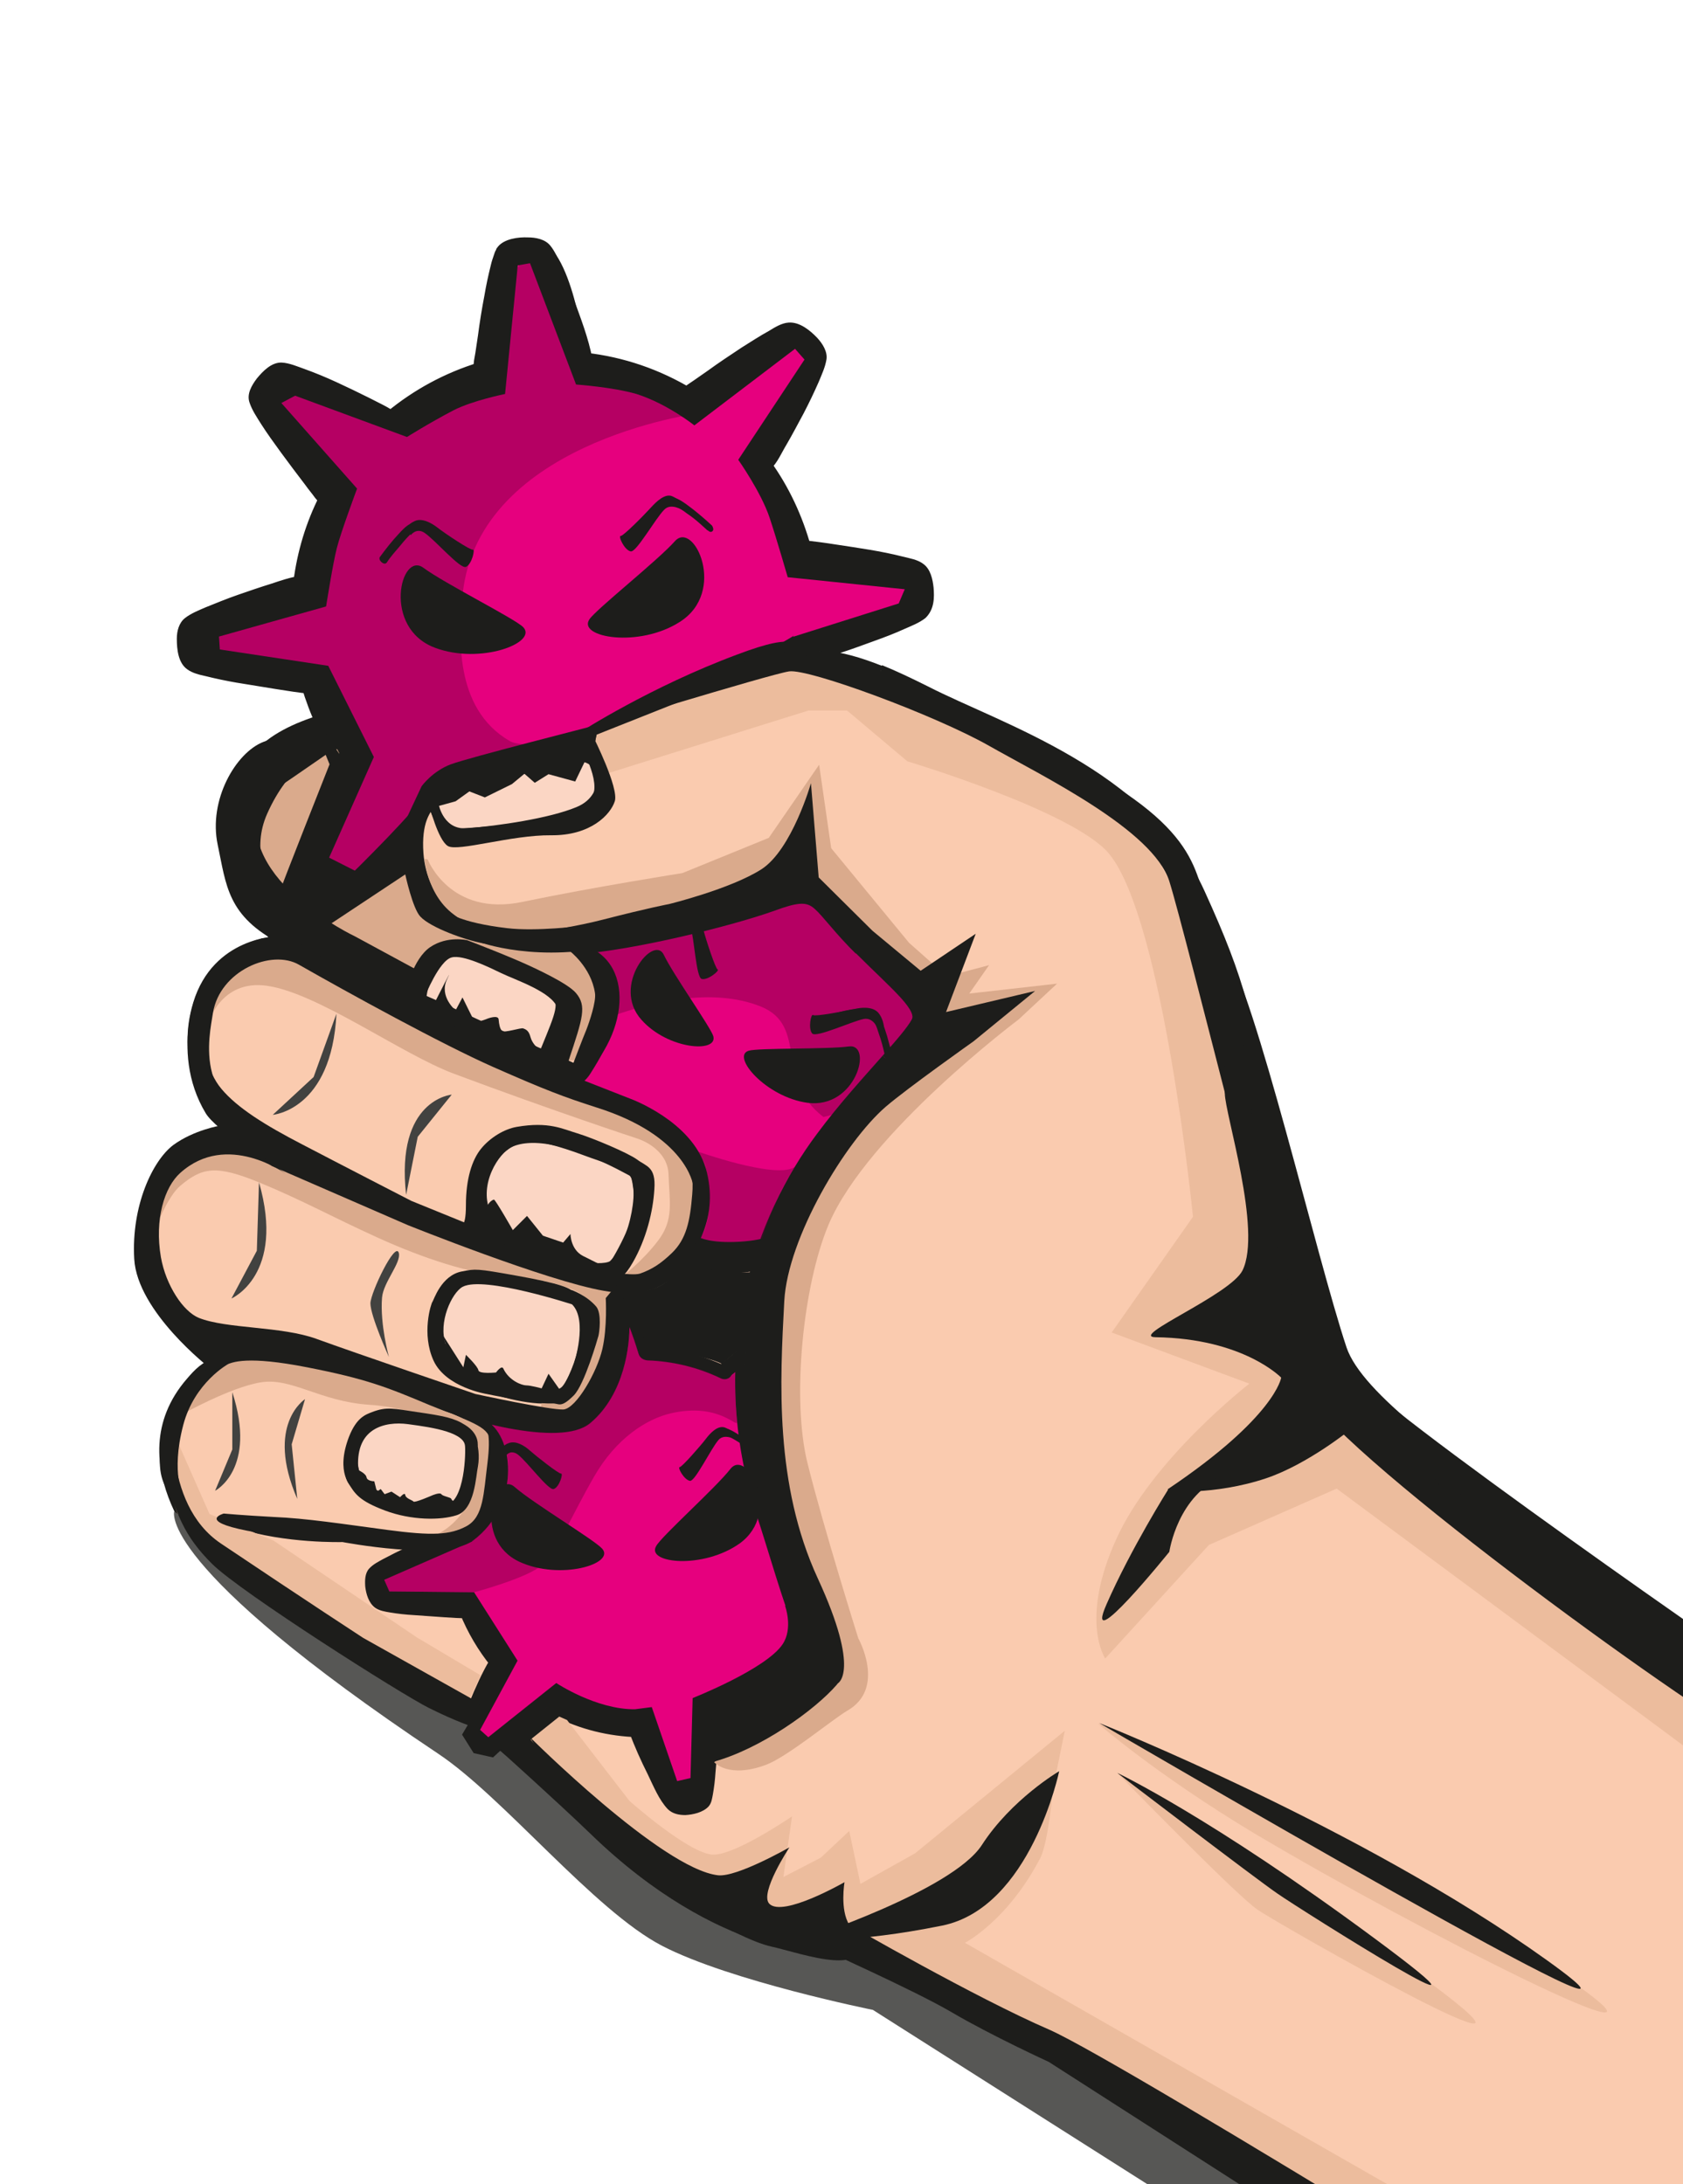 <?xml version="1.0" encoding="utf-8"?>
<svg version="1.1" id="a" xmlns="http://www.w3.org/2000/svg" xmlns:xlink="http://www.w3.org/1999/xlink" x="0px" y="0px"
	 viewBox="0 0 391.2 507.8" style="enable-background:new 0 0 391.2 507.8;" xml:space="preserve">
<style type="text/css">
	.st0{fill:#FACBAF;stroke:#EDB293;stroke-width:0.75;stroke-miterlimit:10;}
	.st1{fill:#FACBAF;}
	.st2{clip-path:url(#SVGID_00000075120093854813798170000005278459035221143470_);}
	.st3{fill:#e6007e;}
	.st4{fill:#1D1D1B;}
	.st5{opacity:0.35;fill:#5a0031;enable-background:new    ;}
	.st6{fill:#FACBAF;stroke:#1D1D1B;stroke-width:2.25;stroke-miterlimit:10;}
	.st7{fill:#FBD6C4;stroke:#1D1D1B;stroke-width:2.25;stroke-miterlimit:10;}
	.st8{fill:none;stroke:#1D1D1B;stroke-width:2.25;stroke-miterlimit:10;}
	.st9{fill:none;}
	.st10{fill:#ECBC9D;}
	.st11{fill:#DAAA8C;}
	.st12{fill:#575755;}
	.st13{fill:#424240;}
</style>
<path class="st0" d="M278.4,253.1l-55.7-62.4l-88.8-6.4c0,0-42.7,32.3-42.4,33.4s1.3,48.2,1.3,48.2s39.3,48.6,44,50.5
	s93.4-32.2,93.4-32.2L278.4,253.1L278.4,253.1z"/>
<path class="st1" d="M55.2,354.6c10.9,3.6,24.3,3.2,24.3,3.2s23.5,4.5,29.7-0.2c10-7.6,9.1-22.1,3.1-26
	c-6.5-4.2-31.5-13.7-46.7-15.1s-17.9,1-21.5,5.2c-16.5,19,5.4,41.7,5.4,41.7s33.1,27.1,54.9,35.4c21.8,8.3,37,22.8,39.4,25.3
	c2.4,2.5,29.4,24.4,48.9,29.1s202.5,123.2,202.5,123.2l15.8-184.2c0,0-94.5-64.5-98.7-73.1c-11.3-23.7-16.1-44.4-16.8-53.1
	c-0.7-8.7-6.2-37.4-16-58.8c-12.6-27.7-47.7-37.5-64.6-46.1c-16.9-8.6-25.1-9.8-34.3-7.6c-7.8,1.9-41.7,20-47.8,23.2
	c-3.7,2-27.9,8.4-27.9,8.4s-9-0.6-8,13.6c0.8,10.9,8.9,22.7,34.4,22.4L55.2,354.6z"/>
<g>
	<defs>
		<path id="SVGID_1_" d="M189.5,209.8c0,0,15.8,14.8,20.4,19.7c4.6,4.9,6.8,7.6-11.2,25s-25.4,48.8-25.4,48.8l-0.9,15.4l2,22.2
			l3,11.3l6.5,22.1c0,0,1.8,4.2,0.9,8.1c-0.3,1.3-21.4,54.5-21.4,54.5l-36-2l-31.3-25.8l-24.6-32.7l12.6-17.9c0,0,17.9,4.3,25.3-1.4
			c7.4-5.7,11.6-16.1,3.1-26c-8.5-9.9-19.7-65.2-19.7-65.2l22.3-41.7l47.3-31L189.5,209.8L189.5,209.8z"/>
	</defs>
	<clipPath id="SVGID_00000127746649717515028460000001425687522628936866_">
		<use xlink:href="#SVGID_1_"  style="overflow:visible;"/>
	</clipPath>
	<g style="clip-path:url(#SVGID_00000127746649717515028460000001425687522628936866_);">
		<path class="st3" d="M234.8,278.9c1.4-2.7,0.8-3.9,0.8-3.9c-1.2-2.6-12.6-12.2-17-15.9c-0.1,0-0.1-0.1-0.1-0.1
			c1.8-6,2.5-12.1,2.1-18.2c0.2,0,0.5-0.1,1.1-0.4c5.2-2.4,18.1-9.9,19.8-12.3c0,0,0.8-1.2-0.1-4.2c-0.8-2.9-2.1-3.4-2.1-3.4
			c-2.7-1.1-17.6-0.3-23.3,0.1c-0.5,0-0.7,0.1-0.9,0.2c-3.3-6.4-7.9-12.2-13.8-16.9c0.1-0.1,0.1-0.3,0.2-0.5
			c1.8-5.4,5.2-20,4.6-22.8c0,0-0.3-1.4-3.1-2.8c-2.7-1.4-3.9-0.8-3.9-0.8c-2.6,1.2-12.2,12.6-15.9,17c-0.2,0.3-0.3,0.4-0.4,0.6
			c-6.8-1.8-13.7-2.2-20.4-1.3c-0.1-0.2-0.2-0.4-0.3-0.7c-2.6-5.1-10.7-17.6-13.1-19.2c0,0-1.2-0.7-4.2,0.2c-2.9,1-3.3,2.3-3.3,2.3
			c-1,2.7,0.5,17.6,1.1,23.2c0.1,0.9,0.2,0.9,0.4,1c0,0,0,0,0,0c-5,3-9.5,6.8-13.3,11.5c-0.2-0.1-0.4-0.2-0.7-0.3
			c-5.4-1.8-20-5.1-22.8-4.5c0,0-1.4,0.3-2.8,3.1c-1.4,2.7-0.8,3.9-0.8,3.9c1.2,2.6,12.6,12.2,17,15.9c0.2,0.2,0.4,0.3,0.5,0.4
			c-1.5,5.4-2.2,10.9-1.9,16.3c-0.1,0-0.2,0.1-0.4,0.2c-5.2,2.2-18.3,9.5-20.1,11.8c0,0-0.8,1.2,0,4.2c0.8,3,2,3.5,2,3.5
			c2.6,1.2,17.6,0.7,23.2,0.5c0.1,0,0.2,0,0.3,0c3.2,6.7,7.9,12.8,13.9,17.6c-1.8,5.5-4.9,19.9-4.3,22.7c0,0,0.3,1.4,3.1,2.8
			c2.7,1.4,3-8.8,3-8.8c2.6-1.2,12.5-2.7,16.3-7.3c6.9,2,13.9,2.5,20.8,1.6c0.1,0.1,0.1,0.3,0.2,0.5c2.6,5.1,10.8,17.5,13.3,19.1
			c0,0,1.2,0.7,4.2-0.3c2.9-1,3.3-2.3,3.3-2.3c1-2.7-0.6-17.6-1.3-23.2c0-0.3-0.1-0.5-0.1-0.6c4.8-2.9,9.2-6.5,12.9-10.9
			c0.2,0.1,0.4,0.2,0.7,0.3c5.4,1.8,20,5.1,22.8,4.5C232,281.9,233.4,281.6,234.8,278.9L234.8,278.9z"/>
		<path class="st4" d="M235.6,279.3c0.9-1.8,1.5-3.7,0.3-5.4c-1.2-1.7-2.9-3.2-4.5-4.7c-4-3.7-8.2-7.4-12.5-10.8l0.3,1
			c1.8-6,2.5-12.3,2.2-18.6l-0.5,0.8c1.9-0.4,3.8-1.7,5.4-2.6c2.1-1.1,4.2-2.3,6.2-3.6c2.1-1.2,3.9-2.4,5.8-3.7
			c1.2-0.8,2.6-1.7,3.5-2.8c1-1.2,0.8-3.1,0.4-4.6c-0.4-1.6-1.1-3.8-2.8-4.5c-1.1-0.5-2.6-0.5-3.8-0.6c-2.2-0.1-4.3-0.1-6.5,0
			c-2.7,0.1-5.5,0.2-8.2,0.3c-1.2,0.1-2.4,0.1-3.6,0.2c-0.9,0-2.1-0.1-2.9,0.4l1.4,0.4c-3.4-6.7-8.2-12.6-14-17.3l0.3,1
			c1.5-4,2.4-8.3,3.3-12.4c0.5-2.2,0.9-4.4,1.3-6.7c0.2-1.4,0.5-2.9,0.3-4.3c-0.2-1.3-1.3-2.3-2.4-3c-1.5-1-3.9-2.3-5.8-1.6
			c-1.1,0.3-2,1.3-2.8,2.1c-1.5,1.4-2.9,2.9-4.3,4.4c-1.8,2-3.6,4-5.3,6.1c-1.4,1.7-3.1,3.4-4.4,5.2l0.8-0.3
			c-6.7-1.8-13.7-2.3-20.7-1.3l1,0.6c-0.8-1.8-1.9-3.6-2.9-5.2c-1.3-2.1-2.6-4.2-4-6.3c-1.3-1.9-2.6-3.9-4-5.7c-0.8-1-1.7-2.3-2.8-3
			c-1.6-1-3.9-0.4-5.5,0.2c-1.4,0.5-3.1,1.4-3.5,2.9c-0.4,1.6-0.3,3.1-0.3,4.7c0,2.3,0.2,4.5,0.3,6.8c0.2,2.8,0.4,5.5,0.7,8.3
			c0.1,1,0.2,2.1,0.3,3.1c0.1,1,0.2,1.9,1.3,2.1l-0.5-1.5c-5.1,3.1-9.7,7-13.5,11.6l1.1-0.2c-1.7-0.7-3.6-1.2-5.4-1.7
			c-2.3-0.6-4.6-1.2-7-1.7c-2.3-0.5-4.5-0.9-6.8-1.3c-1.5-0.2-3.1-0.5-4.5-0.4c-1.4,0.1-2.4,1.2-3.1,2.3c-1,1.5-2.3,3.9-1.5,5.7
			c0.4,1,1.3,1.8,2,2.6c1.4,1.5,3,2.9,4.5,4.3c2,1.8,4.1,3.6,6.2,5.4c1.7,1.4,3.3,3,5.2,4.3l-0.3-1c-1.5,5.5-2.2,11-2,16.7l0.5-0.8
			c-3.9,1.6-7.7,3.7-11.4,5.8c-2,1.1-3.9,2.3-5.8,3.5c-1.2,0.8-2.5,1.6-3.4,2.6c-0.9,1-0.9,2.8-0.6,4.1c0.3,1.7,1,4.1,2.7,5
			c1,0.5,2.3,0.6,3.4,0.7c2,0.2,4,0.2,6,0.2c4.9,0.1,9.7,0,14.6-0.2l-1-0.6c3.4,7,8.2,13.1,14.2,18l-0.3-1c-1,3.2-1.8,6.5-2.5,9.7
			c-0.7,3.3-1.5,6.9-1.8,10.3c-0.2,2.3-0.2,3.9,1.8,5.4c1,0.7,2.4,1.8,3.7,1.1c0.9-0.5,1.3-1.6,1.5-2.5c0.6-2.2,0.9-4.5,0.9-6.8
			l-0.5,0.6c2.5-1.1,5.4-1.6,8-2.5c3.1-1.1,6.5-2.5,8.7-5.1l-0.8,0.3c6.8,1.9,13.9,2.5,21,1.6l-1-0.6c1.8,3.9,4.3,7.5,6.7,11
			c1.2,1.8,2.5,3.6,3.8,5.3c0.9,1.2,1.8,2.5,3,3.4c1.2,0.9,2.7,0.7,4.1,0.5c1.7-0.4,4.2-1.2,5-3c0.5-1,0.4-2.4,0.4-3.4
			c0-2.1-0.1-4.2-0.3-6.3c-0.2-2.6-0.4-5.3-0.7-7.9c-0.2-2.2-0.3-4.5-0.7-6.7l-0.3,0.8c4.9-3,9.3-6.7,13.1-11.1l-1.1,0.2
			c2.5,1,5.1,1.6,7.7,2.2c3,0.7,5.9,1.4,8.9,1.9c2.2,0.4,4.4,0.9,6.6,0.8C233.6,282.8,234.7,281,235.6,279.3
			c0.5-0.9-1.2-1.7-1.7-0.7c-0.5,0.9-1.2,2.3-2.2,2.6c-0.4,0.1-1,0.1-1.4,0c-2.2-0.1-4.4-0.6-6.5-1c-2.7-0.5-5.4-1.1-8-1.8
			c-2.3-0.6-4.7-1.1-6.9-2c-0.3-0.1-0.8-0.1-1.1,0.2c-3.6,4.3-7.9,7.9-12.7,10.8c-0.3,0.1-0.4,0.5-0.3,0.8c0.3,1.7,0.4,3.5,0.6,5.2
			c0.2,2.1,0.4,4.1,0.6,6.2c0.3,3.6,0.8,7.5,0.4,11.1c-0.1,1.1-0.6,1.6-1.6,2.2c-1.1,0.6-2.6,1.1-3.9,1.1c-0.2,0-0.6-0.1-0.7-0.1
			c-0.3-0.1,0.1,0.1-0.2-0.1c-1-0.8-1.8-1.9-2.6-2.9c-1.2-1.6-2.4-3.2-3.5-4.9c-2.5-3.6-5.1-7.3-6.9-11.3c-0.2-0.3-0.6-0.6-1-0.6
			c-6.9,0.9-13.8,0.4-20.5-1.5c-0.3-0.1-0.6,0-0.8,0.3c-2.1,2.5-5.5,3.8-8.6,4.8c-2.4,0.8-5.1,1.2-7.4,2.3c-0.3,0.1-0.5,0.3-0.5,0.6
			c0,1.6-0.2,3.1-0.5,4.7c-0.2,1-0.4,2.2-0.9,3.1c-0.1,0.2-0.2,0.4-0.4,0.5c0.2-0.1-0.2-0.1-0.4-0.3c-0.5-0.3-1-0.6-1.4-1
			c-0.3-0.3-0.6-0.6-0.7-0.9c-0.1-0.2,0,0.2,0,0c0-0.1,0-0.3,0-0.5c-0.1-1,0.1-2.1,0.2-3.1c0.4-3.1,1-6.1,1.6-9.1
			c0.7-3.2,1.5-6.5,2.5-9.6c0.1-0.4,0-0.7-0.3-1c-5.7-4.7-10.4-10.6-13.6-17.2c-0.2-0.4-0.6-0.6-1-0.6c-3.8,0.2-7.6,0.2-11.4,0.3
			c-3.6,0-7.3,0.2-10.9-0.5c-0.3-0.1-0.5-0.1-0.8-0.2c0.2,0.1-0.2-0.1-0.2-0.2c-0.4-0.5-0.6-1-0.9-1.5c-0.5-1.2-0.8-2.6-0.6-3.9
			c0-0.2,0.1-0.5,0.2-0.7c0.1-0.2-0.1,0.1,0.1-0.1c0.9-1,2.1-1.7,3.1-2.4c1.6-1.1,3.3-2.1,5-3c3.8-2.2,7.7-4.4,11.8-6.1
			c0.4-0.2,0.6-0.4,0.5-0.8c-0.2-5.3,0.4-10.7,1.9-15.8c0.1-0.4,0-0.8-0.3-1c-1.4-1-2.7-2.2-4-3.4c-1.7-1.4-3.3-2.8-5-4.3
			c-2.7-2.3-5.6-4.7-7.8-7.6c-0.7-1-0.5-1.8,0-3.1c0.5-1.2,1.5-3.2,2.8-3.5c1.2-0.2,2.6,0.1,3.8,0.3c2,0.3,4.1,0.7,6.1,1.1
			c2.4,0.5,4.7,1,7.1,1.7c1.9,0.5,4,0.9,5.8,1.7c0.3,0.2,0.8,0.1,1.1-0.2c3.7-4.5,8.2-8.3,13.2-11.4c0.7-0.4,0.2-1.4-0.5-1.5
			c0.6,0.1,0.2,0.4,0.3-0.2c0-0.1,0-0.3,0-0.4c0-0.4-0.1-0.7-0.1-1.1c-0.1-1-0.2-1.9-0.3-2.9c-0.2-2.2-0.4-4.3-0.6-6.5
			c-0.3-3.6-0.7-7.4-0.3-11.1c0.1-1.2,0.6-1.7,1.7-2.2s2.6-1.1,3.9-1c0.2,0,0.6,0.1,0.7,0.1c0.3,0.1-0.1-0.1,0.2,0.1
			c1,0.8,1.7,1.9,2.5,2.9c1.2,1.6,2.4,3.3,3.6,5c1.4,2,2.7,4.1,3.9,6.2c1,1.7,2.1,3.4,2.9,5.2c0.1,0.3,0.6,0.6,1,0.6
			c6.8-0.9,13.6-0.5,20.2,1.3c0.3,0.1,0.7,0,0.8-0.3c1-1.5,2.3-2.8,3.4-4.1c1.4-1.6,2.8-3.2,4.2-4.8c2.4-2.7,4.8-5.7,7.7-7.9
			c0.2-0.1,0.4-0.3,0.6-0.4c0.2-0.2,0.3-0.1,0.2-0.1c0.7-0.2,1.5,0.1,2.1,0.3c1.1,0.4,2.3,1.1,3,1.9c0.2,0.2,0.3,0.4,0.4,0.6
			c0.1,0.3,0-0.2,0,0.2c0.1,1.3-0.1,2.7-0.3,3.9c-0.3,1.9-0.7,3.8-1.1,5.7c-0.9,4.3-1.8,8.8-3.4,13c-0.1,0.4,0,0.8,0.3,1
			c5.6,4.5,10.2,10.1,13.5,16.5c0.3,0.5,0.9,0.7,1.4,0.4c0.5-0.2,1.6-0.1,2.2-0.1c1-0.1,1.9-0.1,2.9-0.2c2.2-0.1,4.4-0.2,6.5-0.3
			c3.6-0.1,7.3-0.4,10.9,0.2c0.3,0.1,0.6,0.1,0.8,0.2c0.4,0.2,1,1.4,1.2,2c0.4,1.1,0.8,2.5,0.5,3.7c0,0.2-0.1,0.4-0.2,0.6
			c0.1-0.1,0,0-0.2,0.3c-2.3,2.4-5.6,4.1-8.4,5.8c-2.1,1.3-4.2,2.5-6.3,3.6c-1.7,0.9-3.6,2.3-5.5,2.7c-0.4,0.1-0.6,0.5-0.5,0.8
			c0.4,6-0.4,12-2.1,17.7c-0.1,0.4,0,0.7,0.3,1c3.9,3.1,7.7,6.4,11.4,9.8c1.6,1.5,3.3,3,4.7,4.7c0.3,0.3,0.7,0.9,0.8,1.1
			c0.3,0.9-0.4,2.4-0.8,3.3C233.5,279.5,235.2,280.3,235.6,279.3L235.6,279.3z"/>
		<path class="st3" d="M211.7,348.1c-0.5-2.6-1.5-3.1-1.5-3.1c-2.2-1.2-14.9-1.7-19.7-1.9c-0.1,0-0.1,0-0.2,0
			c-1.8-5-4.6-9.5-7.9-13.4c0.1-0.1,0.3-0.4,0.5-0.8c2.3-4.3,7.1-16.1,7-18.5c0,0-0.1-1.2-2.2-2.8c-2.1-1.6-3.2-1.2-3.2-1.2
			c-2.4,0.6-12,8.9-15.7,12.1c-0.3,0.3-0.5,0.4-0.5,0.6c-5.5-2.7-11.7-4.2-18-4.3c0-0.1-0.1-0.3-0.1-0.4
			c-4.1-12.7-6.8-16.2-8.6-17.8c0,0-0.9-0.8-3.5-0.3c-2.6,0.5-3.1,1.5-3.1,1.5c-1.2,2.2-1.8,14.9-2,19.7c0,0.3,0,0.5,0,0.6
			c-5.5,2.2-10.4,5.6-14.5,9.7c-0.1-0.1-0.3-0.2-0.6-0.3c-4.4-2.1-16.4-6.4-18.8-6.2c0,0-1.2,0.1-2.7,2.3c-1.5,2.2-1.1,3.2-1.1,3.2
			c0.7,2.3,9.4,11.6,12.7,15.2c0.5,0.6,0.6,0.5,0.8,0.4c0,0,0,0,0,0c-1.8,4.6-2.9,9.6-3.1,14.7c-0.2,0-0.4,0.1-0.6,0.2
			c-4.6,1.6-16.2,6.9-17.8,8.7c0,0-0.8,0.9-0.3,3.5c0.5,2.6,1.5,3.1,1.5,3.1c2.2,1.2,14.9,1.7,19.7,1.9c0.2,0,0.4,0,0.5,0
			c1.7,4.4,4.1,8.5,7.1,12c-0.1,0.1-0.1,0.2-0.2,0.3c-2.4,4.2-7.5,15.9-7.5,18.3c0,0,0,1.2,2.1,2.8c2.1,1.6,3.2,1.3,3.2,1.3
			c2.4-0.6,12.3-8.6,16-11.6c0.1-0.1,0.1-0.1,0.2-0.1c5.6,2.9,11.9,4.5,18.5,4.7c1.6,4.6,7,16,8.8,17.6c0,0,0.9,0.8,3.5,0.3
			c2.6-0.5,3-1.5,3-1.5c1.1-2.1,1.6-14.2,1.8-19.3c5.7-2.2,10.7-5.5,14.9-9.7c0.1,0.1,0.2,0.1,0.4,0.2c4.4,2.1,16.4,6.3,18.9,6.1
			c0,0,1.2-0.1,2.7-2.3c1.4-2.2,1-3.3,1-3.3c-0.7-2.3-9.5-11.6-12.8-15.1c-0.2-0.2-0.3-0.3-0.4-0.4c1.8-4.4,2.9-9.2,3.1-14.1
			c0.2,0,0.3-0.1,0.6-0.2c4.6-1.6,16.2-6.9,17.8-8.7C211.4,351.6,212.2,350.7,211.7,348.1L211.7,348.1z"/>
		<path class="st4" d="M213.5,348c-0.4-1.9-1.1-3.9-3.1-4.6c-1.9-0.7-3.9-0.8-5.9-1c-4.8-0.5-9.7-0.8-14.5-0.9l2,1.1
			c-1.9-5-4.7-9.7-8.2-13.8l0.1,2c1-1.2,1.7-3,2.3-4.4c0.9-1.9,1.7-3.8,2.4-5.7c0.8-1.9,1.5-3.8,2.1-5.7c0.4-1.3,0.9-2.7,1-4
			c0.1-1.6-1-2.9-2.1-3.9c-1.4-1.3-3.6-2.7-5.6-2.3c-1.1,0.2-2.2,0.9-3.1,1.6c-1.6,1.1-3.1,2.3-4.6,3.5c-1.8,1.4-3.6,2.9-5.3,4.4
			c-0.8,0.7-1.6,1.4-2.4,2c-0.7,0.6-1.6,1.2-2.1,2.1l2.4-0.7c-6-2.8-12.4-4.3-19-4.5l2.1,1.6c-1.3-4.5-3-9.1-5.1-13.3
			c-1.1-2.1-2.3-4.2-4-5.8c-1-0.9-2.3-1.2-3.6-1.2c-1.9,0-4.5,0.5-5.8,2c-0.7,0.8-0.9,2-1,3.1c-0.3,1.8-0.5,3.5-0.7,5.3
			c-0.2,2.4-0.4,4.8-0.5,7.2c-0.1,2-0.4,4.1-0.2,6.1l1.1-1.7c-5.7,2.4-10.9,5.7-15.2,10.1l2.1-0.4c-3.3-1.9-7.2-3.1-10.9-4.3
			c-2-0.7-3.9-1.3-6-1.8c-1.1-0.3-2.4-0.7-3.6-0.5c-2,0.2-3.5,2.2-4.5,3.8c-0.7,1.3-1.2,2.8-0.5,4.2c0.6,1.3,1.5,2.4,2.4,3.5
			c1.3,1.6,2.7,3.2,4.1,4.8c1.5,1.7,3.1,3.4,4.7,5.1c1.3,1.5,2.9,3.8,5.1,2.8l-2.9-2.2c-1.9,4.8-3,9.9-3.2,15.1l1.1-1.2
			c-3.6,0.9-7.1,2.8-10.5,4.3c-1.7,0.8-3.5,1.7-5.2,2.6c-1.1,0.6-2.5,1.3-3.4,2.3c-1,1.1-1,2.8-0.9,4.2c0.2,1.7,0.8,3.8,2.3,4.9
			c1,0.7,2.3,0.9,3.5,1.1c1.8,0.3,3.6,0.5,5.4,0.6c2.4,0.2,4.7,0.3,7.1,0.5c1.9,0.1,3.8,0.3,5.7,0.2l-2-1.1
			c1.8,4.5,4.3,8.7,7.3,12.4l-0.3-1.7c-1.9,3.2-3.4,6.6-4.8,10c-0.7,1.7-1.4,3.4-2,5.2c-0.4,1.2-0.9,2.4-1,3.7
			c-0.1,1.5,0.9,2.9,2,3.9c1.4,1.3,3.4,2.7,5.4,2.5c1.1-0.1,2.1-0.8,3.1-1.4c1.5-0.9,2.8-1.9,4.2-3c3.3-2.5,6.6-5.1,9.8-7.8
			l-1.8,0.1c6.1,3.1,12.7,4.7,19.5,4.9l-2-1.1c1.2,3.3,2.7,6.6,4.3,9.8c1.3,2.7,2.6,5.9,4.6,8c1.1,1.1,2.6,1.4,4.1,1.4
			c1.8-0.1,4.1-0.6,5.4-2c0.7-0.8,0.8-1.8,1-2.8c0.3-1.7,0.5-3.4,0.6-5c0.4-4.2,0.5-8.4,0.7-12.5l-1.1,1.2
			c5.8-2.3,11.1-5.7,15.6-10.1l-2.1,0.4c3.2,1.7,6.7,2.8,10.1,4c1.9,0.7,3.9,1.3,5.8,1.8c1.3,0.3,2.7,0.8,4,0.7c1.5,0,2.7-1,3.6-2.1
			c1.1-1.3,2.3-3.3,1.9-5.2c-0.2-1.1-1.1-2.2-1.8-3.1c-1.1-1.5-2.3-2.9-3.5-4.3c-1.5-1.7-3-3.4-4.6-5c-1.3-1.4-2.6-3-4.1-4.2l0.6,2
			c1.8-4.6,2.9-9.5,3.2-14.5l-1.1,1.2c2.1-0.6,4.1-1.5,6.1-2.4c2.4-1.1,4.9-2.2,7.2-3.4c1.7-0.9,3.5-1.7,5-2.9
			C213.8,352.1,213.9,350,213.5,348c-0.3-2.1-4-2.1-3.6,0.2c0.1,0.7,0.2,1.4,0.1,2.1c0,0.1-0.3,0.6-0.1,0.4c0.3-0.4-0.4,0.3,0,0
			c-0.2,0.2-0.5,0.4-0.7,0.5c-1.6,1.1-3.3,1.9-5.1,2.8c-3.7,1.8-7.7,3.9-11.7,5c-0.5,0.2-1,0.7-1.1,1.2c-0.3,4.7-1.3,9.3-3,13.6
			c-0.3,0.8,0,1.5,0.6,2c2.3,2.1,4.4,4.6,6.5,6.9c1.9,2.1,4.5,4.8,5.8,7c0.1,0.2,0.2,0.3,0.3,0.5c0.3,0.5,0-0.1,0-0.1
			c0.1,0,0,0,0,0.2c-0.1,0.4-0.2,0.7-0.3,1c-0.4,0.9-1.1,1.8-1.9,2.4c-0.1,0.1-0.3,0.2-0.4,0.2c-0.1-0.3,0.6,0.2,0,0
			c0.4,0.1-0.1,0-0.2,0c-0.2,0-0.5-0.1-0.7-0.1c-0.7-0.1-1.3-0.3-2-0.5c-1.6-0.4-3.2-0.9-4.7-1.5c-3.4-1.2-7-2.3-10.3-4
			c-0.7-0.4-1.6-0.2-2.1,0.4c-4,4-8.8,7.1-14.1,9.2c-0.5,0.2-1.1,0.6-1.1,1.2c-0.1,3.3-0.3,6.5-0.5,9.8c-0.1,1.7-0.2,3.5-0.4,5.2
			c-0.1,0.7-0.2,1.3-0.3,2c0,0.3-0.1,0.6-0.2,0.8c-0.1,0.4-0.1,0.3-0.1,0.5c-0.1,0.2-0.1,0.3-0.2,0.5c-0.1,0.3,0.3-0.2,0.1-0.1
			c-0.2,0.2-0.8,0.5-1.4,0.7c-0.9,0.3-1.7,0.2-2.6,0.2c0.2,0,0,0,0,0c-0.1,0-0.5-0.5,0.2,0.1c-0.1-0.1,0.3,0.4,0,0
			c-1.6-2-2.8-4.6-4-7c-1.6-3.2-3.1-6.6-4.3-10c-0.3-0.8-1.2-1.1-2-1.1c-6.1-0.2-12.1-1.8-17.6-4.6c-0.5-0.2-1.4-0.3-1.8,0.1
			c-2.5,2.1-5,4.1-7.6,6c-2.5,2-4.9,3.8-7.6,5.3c-0.3,0.1-0.4,0.2-0.3,0.1c-0.1,0.1-0.3,0.1-0.4,0.1c0.1,0,0.5-0.2,0.3-0.1
			c-0.1,0.1-0.2-0.1,0.1,0c-0.2-0.1-0.6-0.2-0.9-0.4c-0.8-0.5-1.5-1.1-2-1.8c-0.1-0.1-0.1-0.3-0.2-0.3c0.2,0.2,0.1,0.1,0,0.1
			c-0.1-0.1-0.1,0.4,0,0c0.7-2.5,1.7-5.3,2.8-7.9c1.4-3.4,2.9-6.8,4.8-10c0.3-0.5,0.1-1.2-0.3-1.7c-2.9-3.5-5.2-7.4-6.9-11.6
			c-0.3-0.7-1.2-1.2-2-1.1c-3.1,0.1-6.4-0.3-9.5-0.5c-3.1-0.2-6.2-0.4-9.3-1.1c-0.1,0-0.2,0-0.3-0.1c0.5,0.2,0.1,0,0,0
			c-0.2,0-0.7-0.4,0.1,0.1c-0.2-0.1,0.1-0.1,0.1,0.1c0-0.1-0.2-0.2-0.2-0.2c-0.1-0.1-0.3-0.6-0.4-0.9c-0.3-0.9-0.5-2-0.2-2.9
			c0-0.1,0.1-0.3,0.2-0.4c-0.2,0.5-0.2,0.1,0,0.1c0.2,0-0.1,0.1,0,0c0.1-0.1,0.2-0.1,0.2-0.2c0.2-0.2,0.4-0.3,0.7-0.5
			c0.6-0.4,1.2-0.7,1.8-1c1.5-0.8,2.9-1.5,4.4-2.3c3.3-1.6,6.8-3.4,10.4-4.3c0.5-0.1,1.1-0.7,1.1-1.2c0.2-4.9,1.2-9.7,3-14.3
			c0.7-1.7-1.5-2.8-2.9-2.2c2.5-1.2,2.1,0.6,1.6-0.1c-0.1-0.1-0.2-0.3-0.3-0.4c-0.2-0.2-0.4-0.4-0.6-0.7c-0.5-0.6-1.1-1.2-1.6-1.8
			c-1.2-1.3-2.4-2.7-3.6-4c-1.9-2.1-4.4-4.8-5.7-7c-0.1-0.2-0.2-0.3-0.3-0.5c-0.3-0.5,0,0.1,0,0.1c-0.1,0,0,0,0-0.2
			c0.1-0.4,0.2-0.7,0.3-1c0.4-0.9,1.1-1.8,1.9-2.4c0.1-0.1,0.3-0.2,0.4-0.2c0.1,0.3-0.6-0.2,0,0c-0.4-0.1,0.1,0,0.2,0.1
			c0.2,0,0.5,0.1,0.7,0.1c0.7,0.1,1.3,0.3,2,0.5c1.6,0.4,3.2,1,4.7,1.5c3.5,1.2,7.2,2.3,10.4,4.2c0.7,0.4,1.6,0.2,2.1-0.4
			c3.9-3.9,8.6-7.1,13.8-9.2c0.8-0.3,1.1-0.9,1.1-1.7c-0.1-1.4,0.1-2.9,0.2-4.3c0.1-1.9,0.2-3.7,0.4-5.6c0.1-1.8,0.3-3.5,0.5-5.3
			c0.1-0.7,0.2-1.4,0.3-2.1c0-0.3,0.1-0.6,0.2-0.9c0-0.1,0.1-0.2,0.1-0.4c0.1-0.3,0-0.2,0-0.2c0.1-0.2,0.2-0.4,0.2-0.5
			c0.1-0.3-0.2,0.2-0.1,0.1c0.3-0.2,0,0,0.2-0.2c0.4-0.2,0.8-0.4,1.2-0.5c0.6-0.2,1.2-0.3,1.8-0.2c0.1,0,0.9,0.1,0.7,0.1
			c0.1,0,0.2,0.1,0.2,0.1c0,0-0.4-0.2-0.3-0.1c0.1,0,0.2,0.2,0.3,0.3c-0.4-0.5,0.2,0.3,0.4,0.4c0.3,0.3,0.5,0.7,0.8,1
			c0.6,0.8,1,1.5,1.5,2.6c2.1,4.1,3.8,8.5,5.1,12.9c0.3,1,1.1,1.5,2.1,1.6c5.9,0.2,11.7,1.6,17.1,4.2c0.9,0.4,1.9,0.1,2.4-0.7
			c0.1-0.2,1-0.8,1.3-1.1c0.6-0.5,1.2-1,1.8-1.5c1.3-1.1,2.7-2.3,4.1-3.4c2.4-2,4.8-4,7.5-5.6c0.2-0.1,0.5-0.3,0.3-0.2
			c0.3-0.3,0.1,0,0.1-0.1c0,0.1-0.2,0,0,0c0.4,0.1,0.7,0.3,1.1,0.5c0.7,0.4,1.4,1,1.8,1.7c0.2,0.4-0.1-0.2,0.1,0.2
			c-0.1-0.4,0-0.3,0,0.1c-0.6,2.8-1.6,5.5-2.7,8.1c-0.8,1.9-1.6,3.9-2.4,5.7c-0.6,1.3-1.2,3.1-2.1,4.2c-0.5,0.6-0.4,1.5,0.1,2
			c3.3,3.9,5.9,8.2,7.7,13c0.3,0.8,1.2,1.1,2,1.1c4.1,0.1,8.3,0.4,12.4,0.7c1.9,0.2,3.7,0.3,5.6,0.7c0.1,0,1.1,0.3,0.5,0.1
			c0.3,0.1,0.7,0.4,0.1,0c0.2,0.1-0.1,0-0.1-0.1c0,0,0.3,0.3,0.2,0.2c0.3,0.6,0.5,1.1,0.6,1.8C210.3,350.2,213.9,350.2,213.5,348
			L213.5,348z"/>
	</g>
</g>
<path class="st5" d="M198.3,258c0,0,17.9-15.3,17.3-21s-22-22-22-22l-6.9-6.6c0,0-14.7,3.7-22.7,4.5c-8,0.8-29.6,7.7-29.6,7.7
	l-4.8,0.3l-9.9,26c0,0,34.8-21.8,57.1-12.9c11.2,4.5,3.1,16.9,14.6,25.7L198.3,258"/>
<path class="st6" d="M130.4,220.1c16.4,0.2,15.1,18.8,5,28.7c-5.7,5.5-27.3-2.1-42.1-9.1s-25.2-15.5-29.6-21.8
	c-5.7-8-12-26.3-6.3-38.5c4.7-10.1,20.2-13.2,29.9-15c14.9-2.7,60.3-6.3,89.5-9.3"/>
<path class="st7" d="M98.8,240.2c-2-3.3-0.9-11.7,1.3-15c2.8-4,4.6-5.2,8.1-4.7c3.6,0.5,16.4,7.2,20.5,10.2
	c2.9,2.2,1.5,5.1-1.8,13.2c-0.5,1.2-3.5,8.6-12.1,4.8C106.3,244.9,102,245.4,98.8,240.2z"/>
<path class="st6" d="M55,264.6c0,0-13.3-0.9-18.5,13.9c-5,14.3,5,27.7,12,33.4c7,5.6,24.4,2.5,46.5,11.9
	c13.5,5.7,35.3,11.4,41.5,6.2c7.6-6.4,8.8-17.5,8.7-22.3c0-10.8-13.7-15-13.7-15l-39.8-14.3C91.8,278.4,60,264.8,55,264.6L55,264.6z
	"/>
<path class="st7" d="M106.1,298.4c-3.6,1.6-7.2,10.2-3.7,16.7c2.8,5.3,8.4,6.6,12.1,7.8c7.7,2.6,15.1,3.1,16.7,1
	c3.4-4.5,8.3-19.6,2.2-21.8C117.3,296.1,110.3,296.5,106.1,298.4L106.1,298.4z"/>
<path class="st6" d="M64.6,218.8c0,0-14.2,0.1-18.6,14.6c-3.8,12.5,1.7,21.3,5.9,26.8c4.1,5.5,8.5,8.8,25.3,16.5
	s39.9,15.8,51.5,20.1c11.6,4.3,22.4,4,27.4-1.1c4.8-4.9,9.9-13.2,6.9-23.7c-3.1-10.5-16.9-15.5-16.9-15.5l-28.8-11.3l-35.2-18.4
	L64.6,218.8L64.6,218.8z"/>
<path class="st7" d="M118.4,265.7c-3.5,1.7-8.3,9.3-5.6,16.2c2.2,5.5,7.6,7.5,11.1,9.2c7.3,3.4,16.8,4.7,18.7,2.9
	c5.1-5,7.7-19.7,4.2-21.7C131.4,263.9,122.7,263.6,118.4,265.7z"/>
<path class="st8" d="M206,246.2c-4.4,5-10.1,11.2-15.2,18.1c-13.9,18.5-26,50.5-13.7,88.1c2.4,7.2,6,20.1,9.5,28.7"/>
<path class="st8" d="M120,405.8c13.1,7.6,22.3,16.1,24.1,17.9c2.4,2.5,29.4,24.4,48.9,29.1c19.5,4.7,202,122.8,202,122.8l16.3-183.8
	c0,0-93.9-64.8-98.7-73.1c-11.7-20.6-15.1-44.5-16.8-53.1c-5.9-29.6-7.1-36.6-16.9-58.1c-12.6-27.7-46.8-38.2-63.7-46.9
	c-4-2-7.4-3.6-10.6-4.9"/>
<path class="st8" d="M108.7,400.1c-1.1-0.5-2.9-1.2-4-1.7C82.9,390.1,49.7,363,49.7,363s-21.9-22.7-5.4-41.7
	c3.6-4.2,6.2-6.6,21.5-5.2s40.3,10.9,46.7,15.1c6,3.9,6.9,18.4-3.1,26c-6.2,4.7-29.7,0.2-29.7,0.2s-13.3,0.4-24.3-3.2"/>
<path class="st7" d="M82.1,340.2c0,9,17.3,12,22.3,10.6c4.9-1.3,5-13.6,4.8-14.8c-0.4-4.1-8.3-5.2-14.2-6
	C89.1,329.2,82.1,331.2,82.1,340.2L82.1,340.2z"/>
<path class="st3" d="M215.2,136.7c-0.3-3.5-1.7-4.3-1.7-4.3c-2.8-1.9-20-4.2-26.5-5.1c-0.1,0-0.1,0-0.2,0c-1.9-7-5-13.5-9.1-19.2
	c0.2-0.1,0.4-0.5,0.8-1.1c3.6-5.5,11.7-20.9,11.9-24.3c0,0,0.1-1.6-2.6-4.1c-2.6-2.4-4.2-2-4.2-2c-3.3,0.5-17.4,10.6-22.8,14.4
	c-0.5,0.4-0.7,0.5-0.7,0.7c-7.2-4.3-15.3-7.2-24-8.1c0-0.2-0.1-0.4-0.1-0.6c-1.5-6.4-7.2-22.8-9.5-25.3c0,0-1.2-1.2-4.8-0.9
	c-3.5,0.3-4.4,1.6-4.4,1.6c-1.9,2.8-4.3,19.9-5.2,26.5c-0.1,0.4-0.1,0.6-0.1,0.8c-7.8,2.3-14.9,6.2-20.9,11.3
	c-0.2-0.1-0.4-0.3-0.8-0.5c-5.7-3.4-21.4-10.7-24.7-10.8c0,0-1.6,0-3.9,2.8c-2.3,2.8-1.9,4.3-1.9,4.3c0.7,3.3,11.3,17,15.4,22.2
	c0.6,0.8,0.7,0.8,1,0.7c0,0,0,0,0,0c-3.1,6-5.2,12.6-6,19.5c-0.2,0-0.5,0.1-0.9,0.2c-6.4,1.5-22.8,7.3-25.2,9.6c0,0-1.2,1.2-0.9,4.8
	c0.3,3.5,1.7,4.3,1.7,4.3c2.8,1.9,20,4.2,26.5,5.1c0.3,0,0.5,0.1,0.7,0.1c1.8,6.2,4.6,12,8.1,17.2c-0.1,0.1-0.2,0.2-0.3,0.4
	c-3.8,5.4-9.1,22.6-9.4,25.9c0,0-3.2-0.3-0.6,2.2c2.6,2.4,7.1,2.9,7.1,2.9c3.3-0.5,14.7-10.9,20.2-14.6c0.1-0.1,0.2-0.1,0.3-0.2
	c7.3,4.6,15.6,7.7,24.5,8.7c1.6,6.5,5.4,7.2,7.7,9.6c0,0,6.4-2.6,7.3-6.1c5.1-19.7,6.5,2.8,6.5,2.8c1.8-2.7,1.2-1.3,2.1-8.2
	c8-2.3,15.2-6.2,21.4-11.3c0.2,0.1,0.3,0.2,0.5,0.3c5.7,3.3,21.5,10.6,24.8,10.6c0,0,1.6,0,3.9-2.8c2.2-2.8,1.8-4.3,1.8-4.3
	c-0.7-3.3-11.5-16.9-15.6-22.1c-0.2-0.2-0.3-0.4-0.5-0.5c3-5.8,5-12.1,6-18.7c0.2,0,0.5-0.1,0.8-0.2c6.4-1.5,22.8-7.3,25.2-9.6
	C214.4,141.5,215.6,140.4,215.2,136.7L215.2,136.7z"/>
<path class="st4" d="M217,136.6c-0.2-1.9-0.7-4.3-2.4-5.5c-1.3-1-3.2-1.3-4.8-1.7c-5.1-1.3-10.3-2-15.5-2.8c-2.5-0.4-4.9-0.7-7.4-1
	l1.6,1.5c-2-7.2-5.1-13.9-9.5-20l0.1,2c1.6-1.5,2.6-3.9,3.7-5.7c1.4-2.4,2.7-4.9,4-7.3c1.3-2.5,2.4-4.8,3.5-7.3
	c0.7-1.7,1.5-3.4,1.8-5.2c0.3-1.8-0.9-3.7-2.1-5c-1.6-1.7-4.1-3.8-6.7-3.6c-1.6,0.1-3.2,1.1-4.5,1.9c-2.2,1.2-4.3,2.6-6.4,3.9
	c-2.7,1.8-5.3,3.5-7.9,5.4c-1.1,0.8-2.2,1.5-3.3,2.3c-1,0.7-2.3,1.4-3,2.5l2.8-0.5c-7.6-4.6-16-7.5-24.9-8.5l1.6,1.5
	c-0.9-4.9-2.8-9.7-4.5-14.4c-0.9-2.5-1.8-4.9-2.8-7.3c-0.7-1.6-1.4-3.4-2.5-4.7c-1.2-1.5-3.4-1.9-5.2-1.9c-2.2-0.1-5.5,0.3-7,2.2
	c-0.1,0.1-0.4,0.7-0.2,0.3c0.2-0.4-0.2,0.2-0.2,0.4c-0.2,0.3-0.3,0.6-0.4,0.9c-0.3,0.9-0.6,1.7-0.8,2.6c-0.6,2.4-1.1,4.7-1.5,7.1
	c-0.6,3.1-1.1,6.2-1.5,9.3c-0.2,1.3-0.4,2.7-0.6,4c-0.2,1.2-0.5,2.4-0.4,3.5l1.1-1.2c-7.8,2.4-15,6.3-21.3,11.5l2.2,0.2
	c-1.9-1.4-4.2-2.4-6.3-3.5c-2.6-1.3-5.1-2.5-7.7-3.7c-2.4-1.1-4.8-2.1-7.3-3c-1.7-0.6-3.5-1.4-5.3-1.5c-2.4-0.1-4.4,2-5.8,3.7
	c-1.2,1.6-2.4,3.6-1.7,5.6c0.6,1.8,1.7,3.4,2.7,5c1.4,2.2,3,4.4,4.6,6.6c1.9,2.6,3.8,5.1,5.7,7.6c0.7,1,1.5,1.9,2.2,2.9
	c0.9,1.1,2,2.4,3.6,1.8l-2.5-2.3c-3.2,6.3-5.2,13-6.1,20l1.5-1.3c-2.2,0.3-4.5,1.1-6.6,1.8c-2.6,0.8-5.2,1.7-7.8,2.6
	c-2.6,0.9-5,1.9-7.5,2.9c-1.6,0.7-3.4,1.4-4.8,2.5c-1.4,1.1-1.9,3-1.9,4.8c0,2.4,0.3,5.6,2.4,7.1c1.2,0.9,2.9,1.3,4.3,1.6
	c2.4,0.6,4.8,1.1,7.1,1.5c3.1,0.5,6.1,1,9.2,1.5c2.7,0.4,5.4,0.9,8.1,1.1l-2.1-1.6c1.9,6.4,4.7,12.5,8.5,18l-0.1-2
	c-3.1,4.1-4.8,9.4-6.4,14.2c-0.9,2.6-1.7,5.2-2.4,7.8c-0.5,1.7-1,3.4-1.2,5.1l2-1.3c-0.9-0.1-1.9-0.1-2.7,0.5c-1.6,1-0.8,2.9,0.2,4
	c2.1,2.3,5.5,3.6,8.6,3.9c2.1,0.2,4.2-1.5,5.8-2.6c2.7-1.9,5.3-4,7.9-6.1s5.4-4.3,8.2-6.3l-2.2-0.2c7.7,4.8,16.4,8,25.4,9.1
	l-1.6-1.5c0.7,2.7,1.8,5.1,3.9,7c1.3,1.2,3,2.2,4.2,3.3c0.5,0.5,1.4,1,2.2,0.7c2.3-1,4.6-2.3,6.4-4c2.5-2.5,2.5-6.3,4-9.3
	c0.1-0.2,0.2-0.4,0.3-0.6c-0.2,0.3,0.1-0.1,0.2-0.2c0.2-0.3,0-0.1,0.1-0.1c0.2,0-0.1,0.1-0.2,0.1c0.1,0-0.5,0-0.6,0
	c-0.2,0-0.5-0.2-0.5-0.2c-0.5-0.3,0-0.2,0,0c0-0.1-0.1-0.3,0,0.1c0.1,0.2,0.2,0.3,0.2,0.5c0,0.1,0.1,0.2,0.1,0.3
	c0.1,0.2-0.1-0.3,0,0c0.1,0.2,0.1,0.4,0.2,0.6c0.1,0.5,0.2,0.9,0.3,1.4c0.2,1,0.3,1.9,0.5,2.9c0.2,1.3,0.3,2.6,0.4,3.9
	c0.1,1.3,2.5,2.2,3.3,1c0.7-1,1.4-2,1.7-3.2c0.4-1.9,0.5-3.9,0.7-5.8l-1.1,1.2c7.9-2.3,15.4-6.2,21.8-11.4l-2.2-0.2
	c4.2,2.7,8.9,4.7,13.4,6.8c2.4,1.1,4.7,2.1,7.1,3c1.7,0.6,3.5,1.4,5.3,1.6c1.9,0.2,3.5-0.8,4.8-2c1.7-1.5,3.8-4.2,3.3-6.7
	c-0.2-1.4-1.1-2.7-1.8-3.8c-1.3-2.1-2.8-4.2-4.2-6.2c-1.8-2.5-3.6-4.9-5.5-7.3c-1.6-2-3.1-4.2-4.8-6.1l0.3,1.7
	c3.1-6,5.1-12.5,6.1-19.1l-1.5,1.3c4.9-0.8,9.8-2.7,14.5-4.4c2.5-0.9,4.9-1.8,7.3-2.9c1.6-0.7,3.4-1.4,4.8-2.5
	C217.2,141.7,217.2,138.9,217,136.6c-0.1-2-3.8-2.1-3.6,0.2c0.1,0.9,0.1,1.9-0.2,2.8c-0.1,0.2-0.2,0.4-0.2,0.5c-0.1,0.4,0,0-0.1,0.1
	c-0.2,0.3,0.2,0-0.2,0.2c-0.3,0.2-0.6,0.4-0.9,0.6c-2.2,1.3-4.7,2.2-7,3.1c-3,1.2-6.1,2.3-9.2,3.3c-2.5,0.8-5,1.8-7.6,2.2
	c-0.8,0.1-1.4,0.5-1.5,1.3c-0.9,6.4-2.9,12.5-5.9,18.3c-0.3,0.5-0.1,1.3,0.3,1.7c1.4,1.5,2.6,3.2,3.8,4.8c1.5,2,3,3.9,4.5,5.9
	c2.5,3.3,5.3,6.7,7,10.4c0.1,0.2,0.2,0.4,0.3,0.6c-0.2-0.4,0,0,0,0.1c0-0.3,0,0.1-0.1,0.4c-0.1,0.4-0.4,1.1-0.7,1.6
	c-0.7,1.1-1.7,2.2-2.8,3c-0.3,0.2-0.4,0.2-0.8,0.3c-0.3,0.1,0.3,0,0.1,0c-0.1,0-0.3-0.1,0.1,0c-1.5-0.4-2.6-0.6-4.1-1.2
	c-2.2-0.8-4.3-1.7-6.5-2.6c-4.6-2-9.4-4-13.5-6.7c-0.6-0.4-1.6-0.7-2.2-0.2c-6.2,5.1-13.3,8.8-21,11.1c-0.6,0.2-1,0.7-1.1,1.2
	c-0.2,1.8-0.4,3.7-0.7,5.5c-0.1,0.4,0.1-0.2-0.1,0.2c-0.1,0.2-0.1,0.3-0.2,0.5c-0.1,0.3,0.1-0.2-0.2,0.3c-0.2,0.3-0.4,0.6-0.6,0.9
	l3.3,1c-0.2-3.2-0.5-6.7-1.7-9.7c-0.7-1.8-2.6-3.7-4.6-2.4c-0.9,0.6-1.5,1.7-1.9,2.6c-0.8,1.8-1.3,3.7-1.8,5.6
	c-0.5,1.9-1.8,3-3.4,4.1c-0.7,0.5-1.5,0.9-2.3,1.3c-0.1,0.1-0.2,0.1-0.3,0.2c-0.3,0.1-0.1,0.1-0.1,0.1c-0.1,0.1-0.2,0.1-0.3,0.1
	l2.2,0.7c-1.2-1.2-2.7-2.1-4.1-3.2c-1.7-1.4-2.7-3.4-3.3-5.5c-0.2-0.8-0.8-1.4-1.6-1.5c-8.4-1-16.5-3.8-23.6-8.3
	c-0.6-0.4-1.5-0.6-2.2-0.2c-4.3,3-8.2,6.4-12.3,9.6c-1.9,1.5-3.7,2.9-5.8,4.2c-0.4,0.2-0.7,0.4-1.1,0.6c-0.1,0,0.1-0.1-0.2,0.1
	c-0.2,0.1-0.8,0.1-0.1,0.1c0.8,0,0-0.1-0.2-0.1c-0.5-0.1-1-0.2-1.5-0.3c-1.4-0.4-2.8-0.9-3.9-1.9c-0.1-0.1-0.2-0.2-0.3-0.3
	c-0.1-0.1-0.1-0.2-0.2-0.3c-0.1-0.2-0.1-0.2,0,0c0.1-0.1-0.4,1-0.4,1c-0.1,0.2-0.1-0.1,0,0c0,0-0.4,0,0,0c0.1,0,0.2,0,0.3,0
	c0.3-0.1,0,0-0.1,0c0.9,0.1,1.9-0.3,2-1.3c0.1-1.5,0.6-3,1-4.5c0.7-2.5,1.5-5,2.4-7.5c0.9-2.6,1.9-5.3,3-7.8c0.8-1.9,1.8-4,3-5.6
	c0.5-0.7,0.4-1.4-0.1-2c-3.4-5-6.1-10.6-7.8-16.4c-0.3-1-1.1-1.5-2.1-1.6c-2-0.1-4.1-0.6-6.1-0.8c-2.5-0.4-4.9-0.7-7.4-1.1
	c-2.5-0.4-4.8-0.8-7.1-1.3c-1.7-0.4-3.4-0.7-4.8-1.3c-0.2-0.1-0.5-0.3-0.7-0.3c0.2,0,0.3,0.1,0.4,0.3c-0.4-0.7-0.8-1.4-0.9-2.5
	c-0.2-1.2-0.3-2.5,0.1-3.6c0-0.1,0.4-1.1,0.2-0.6c0-0.1,0.4-0.4,0-0.1c1.1-0.9,2.6-1.5,3.8-2c2.1-0.9,4.3-1.8,6.5-2.6
	c2.7-1,5.3-1.9,8-2.8c2.2-0.7,4.4-1.6,6.7-1.9c0.8-0.1,1.4-0.5,1.5-1.3c0.9-6.7,2.9-13.1,5.9-19.1c0.7-1.4-1.2-2.8-2.5-2.3
	c1-0.4,1.7,0.9,1.1,0c-0.1-0.2-0.2-0.3-0.4-0.5c-0.3-0.3-0.5-0.7-0.8-1c-0.7-0.9-1.4-1.8-2.1-2.7c-1.5-2-3-3.9-4.5-5.9
	c-2.4-3.3-5.2-6.7-7-10.4c-0.1-0.3-0.2-0.5-0.3-0.8c0.1,0.4,0,0,0-0.1c0,0.3,0-0.1,0.1-0.4c0.1-0.4,0.4-1.1,0.7-1.6
	c0.7-1.1,1.7-2.2,2.9-2.9c0.3-0.2,0.6-0.1,0.8-0.3c0,0-0.3,0-0.3,0c3.4,0.9,7,2.3,10.6,3.9c2.6,1.2,5.1,2.4,7.7,3.6
	c2.1,1,4.4,2.1,6,3.3c0.6,0.4,1.6,0.7,2.2,0.2c6-5,13-8.8,20.5-11.1c0.5-0.2,1.1-0.7,1.1-1.2c0-2,0.5-4.1,0.8-6.1
	c0.4-2.4,0.7-4.9,1.1-7.3c0.7-4.1,1.2-8.5,2.7-12.4c0.1-0.3,0.2-0.5,0.3-0.7c0.1-0.3-0.4,0.3,0-0.1c0.5-0.5-0.4,0.3-0.1,0.1
	c0.1,0,0.1-0.2,0.2-0.2c0.3-0.1-0.3,0.2,0.1-0.1c0.4-0.3,0.9-0.4,1.4-0.6c1.3-0.3,2.9-0.4,4.2-0.1c0.8,0.2-0.3-0.1,0.3,0.1
	c0.5,0.1,0.1,0,0.1,0c0.3-0.1,0.2,0.5,0-0.1c0.1,0.2,0.3,0.4,0.4,0.6c-0.2-0.3,0.3,0.5,0.3,0.6c0.4,0.8,0.9,1.7,1.2,2.6
	c0.9,2.1,1.8,4.3,2.6,6.5c1.8,4.8,3.7,9.8,4.6,14.8c0.1,0.7,0.9,1.5,1.6,1.5c8.1,0.9,16,3.5,23,7.7c1,0.6,2.2,0.6,2.8-0.5
	c-0.3,0.5,0.2,0,0.3-0.2c0.2-0.1,0.3-0.2,0.5-0.3c0.4-0.3,0.7-0.5,1.1-0.8c0.9-0.7,1.9-1.3,2.8-2c2-1.4,4.1-2.8,6.1-4.2
	s4.1-2.7,6.1-4c1.5-0.9,3.3-2,4.6-2.5c0.2-0.1,0.5-0.1,0.7-0.2c0.5-0.2-0.4,0.1-0.1,0c0.3-0.1-0.4-0.1,0,0c0,0,0.5,0.1,0.2,0
	c0.6,0.2,1.2,0.6,1.7,1c1,0.8,2.1,1.8,2.5,3c-0.1-0.2,0.1,0.3,0.1,0.4c-0.1-0.6,0-0.2-0.1,0.1c-0.1,0.5,0,0.1-0.1,0.6
	c-0.1,0.4-0.2,0.7-0.4,1.1c-0.3,1-0.7,1.9-1.1,2.8c-0.9,2.2-2,4.3-3.1,6.4c-1.3,2.5-2.6,5-4,7.4c-1.1,1.9-2.1,4.3-3.6,5.8
	c-0.6,0.6-0.4,1.5,0.1,2c4,5.6,6.9,11.8,8.7,18.4c0.2,0.8,0.8,1.4,1.6,1.5c5.8,0.7,11.7,1.6,17.5,2.7c1.4,0.3,2.8,0.5,4.2,0.8
	c0.6,0.1,1.2,0.3,1.9,0.4c0.6,0.2,0.9,0.2,1.2,0.4s0.7,0.2,1,0.4c0.6,0.3-0.2-0.1,0.2,0.1c-0.5-0.2-0.1-0.2,0,0.1
	c0.1,0.1,0.1,0.1,0.2,0.5c0.3,0.8,0.5,1.7,0.6,2.6C213.7,139,217.4,139,217,136.6L217,136.6z"/>
<path class="st8" d="M199.7,220.8c8.8,8.8,15,13.6,13.2,16.8c-1.1,2-3.7,5-6.9,8.6"/>
<path class="st6" d="M204.7,155.9c-10.2-4.1-16.6-4.4-23.7-2.7c-7.8,1.9-40.4,16.6-46.5,19.8c-3.7,2-29.2,11.8-29.2,11.8
	s-9-0.6-8,13.6c0.8,10.9,8.9,22.7,34.4,22.4c0.8,0,1.7,0,2.7-0.1c12.7-0.9,35.1-6.4,45.2-10c5.4-2,7.7-2.2,9.8-0.8
	c2.1,1.5,4.1,4.6,8.9,9.6c0.5,0.5,0.9,0.9,1.4,1.4"/>
<path class="st7" d="M133,176.1c7.8-1.7,9.8,9.2,1.4,12.6c-6.5,2.7-18.4,4.4-25.7,5c-6.5,0.5-7.8-6.3-7.8-6.3s-2.4-1.9,5.1-4.3
	C115.6,180.1,132,176.3,133,176.1L133,176.1z"/>
<path class="st5" d="M137.5,88.4l24.9,7.7c0,0-52.7,6.8-55,43.7c-0.5,7.4-2.2,24.8,11.1,32.5c4.6,2.6,21-2.6,21-2.6l-10.5,3.1
	L102.9,183l-19.2,25.8l-10.9-6.5l8.3-26.8l-8.6-20.1l-25.5-3c0,0,3.7-10.2,5.7-10c2,0.2,20-2.2,20-2.2l8.3-28.3L64.2,93.1l4.1-3.6
	L93,98.9l22.3-13.8l5-22.8C120.3,62.3,127.2,46.4,137.5,88.4L137.5,88.4z"/>
<path class="st5" d="M162.1,267.7c0,0,17.7,6.3,22.3,3.8c1.5-0.8-1.8,1.5-5.9,12.6c-1.8,4.9-1.8,6.6-1.8,6.6l-15.1,0.5l0.8-2.8
	c0,0,4.2-4.1,1.6-17.3C163.8,270.1,162.1,267.7,162.1,267.7L162.1,267.7z"/>
<path class="st4" d="M174,244.3c2.3-0.7,18.1-0.3,23.3-1c5.7-0.8,1.7,14.6-9.6,13.1C178.1,255.1,169.9,245.6,174,244.3L174,244.3z"
	/>
<path class="st4" d="M165.8,240.9c-0.7-2.2-9.3-14.3-11.5-18.9c-2.3-4.9-12.3,7.2-5.2,15.1C155.2,244,166.9,244.9,165.8,240.9z"/>
<path class="st5" d="M90.5,370l19.7,0.2c0,0,12.8-3.4,15.8-6.4c4.1-4.3,6.8-11.3,12.1-20.5c5.1-8.9,12.2-13.4,17.8-14.7
	c11.2-2.6,15.6,3.6,15.4,2c-0.5-5.7-0.4-11.3-0.4-11.4c0.3-0.5-1.3,1.2-1.8,1.3c-1.1,0.4-3.1-0.8-4.1-1.3c-5.6-2.4-13.4-3-13.4-3
	s-3,0.5-3.4-2.2c-0.2-1.2-1.8-5.5-1.8-5.5s0,4.8-1.8,10.6c-1.4,4.5-4.8,10.6-9.3,12.8c-6,3-20.9-0.7-20.9-0.7s5.6,5.6,3.1,15
	c-0.5,1.9-2.2,7.3-5.7,10.3c-0.6,0.5-1.3,1.3-2.2,1.8c-1.4,0.8-0.7,0.4-2.8,1.3c-7.2,3.1-17.7,7.7-17.7,7.7"/>
<line class="st9" x1="89.3" y1="367.3" x2="90.5" y2="370"/>
<path class="st10" d="M407.8,418.1l-97.1-72l-29.7,13.1l-24.1,26.4c0,0-6-8.8,2.5-27.6c8.4-18.8,31-36.3,31-36.3l-32-11.9l18.9-26.9
	c0,0-6.9-69.1-19.5-84.4c-8.2-9.9-46.9-21.5-46.9-21.5l-14-11.8l-9,0L140.6,180l-2.9-3.3l0.9-5.9c0,0,38.3-25.2,51.8-19.4
	c18.7,8,67.7,28.8,72.6,37.1c4.9,8.3,25.7,49,25.7,49s0.8,22.4,4.9,29c4.2,6.6,9.4,56,9.4,56l61.7,39.8l45.3,30L407.8,418.1
	L407.8,418.1z"/>
<path class="st10" d="M130,399.1l1.8,0.8l14.5,18.8c0,0,13.6,12.1,19.3,12.5c5.1,0.3,18.5-8.9,18.5-8.9l-2,14.1l8.7-4.5l6.6-6.2
	L200,438l12.7-7.1l34.8-28.5l-2.7,13.3c0,0-1.1,12.6-3,16.3c-7.6,14.6-17.5,19.7-17.5,19.7l171.6,98.1l-2.2,27
	c0,0-37-26.4-57.6-39.5c-20.6-13.1-130.3-80.7-130.3-80.7s-23.3-7.7-37.9-12c-14.6-4.3-37.6-24-47.5-36.2l3.1-4.1"/>
<path class="st10" d="M111.7,389.5l-14.8-8.8l-33.3-22.5L48.7,352l-9.5-21.5c0,0-3.3,22,10.3,34.1c11,9.9,41.9,22.3,58.4,33.2
	L111.7,389.5L111.7,389.5z"/>
<path class="st10" d="M255.2,400.7c0,0,68.5,30.1,111.6,61c27.5,19.7-35.5-11.8-75.5-35.6C268.7,412.5,255.2,400.7,255.2,400.7
	L255.2,400.7z"/>
<path class="st10" d="M259.7,412.2c0,0,34.2,20.3,72.3,48.5c38.1,28.2-34.8-13.3-39.7-16.7C287.3,440.6,259.7,412.2,259.7,412.2
	L259.7,412.2z"/>
<path class="st11" d="M60,187.1c0,0,21-17.4,18.8-11.8c-3.9,9.5-5,37.6-5,37.6s10.7-12.1,18.3-12.6c3.5-0.2,5.7,7.1,6.9,10.1
	c4.1,9.7,30.8,8.2,30.8,8.2s17.3,7.7,9.2,24.9c-1.2,2.5-4.2,3.3-8.3,3c-4.9-0.4,10.4-12.8-12.9-21.9c-23.6-9.3-17.9,11.4-22.8,8.9
	c-5.2-2.6-8.7-4.6-8.7-4.6l-32.4-27.4L60,187.1"/>
<path class="st11" d="M99.4,199.8c0,0,5.2,13.4,22,9.9c16.8-3.5,37.2-6.7,37.2-6.7l20.1-8.2l11.7-17l2.8,19.4l18.1,22l8.8,7.8
	l9.8-2.6l-4.6,6.6l20.4-2.3l-8.9,8.3c0,0-35.1,26.3-44.2,47.7c-6,14.3-8.6,40.7-4.9,55.5c3.7,14.9,11.8,40.7,11.8,40.7
	s6.5,11.6-2.5,16.8c-3.3,1.9-13.9,10.7-18.9,12.6c-8.8,3.3-12.1-0.6-12.1-0.6s23.4-16.7,24.7-20.1c1.3-3.4-10.3-27-10.5-45.7
	c-0.1-18.8-6.3-36.4,0.6-52.3s27.3-42.6,38.8-48.1c0,0-4.6-3.7-5.4-11.2s-25.7-24.9-25.7-24.9l-8.1-1.3c0,0-14.5,10.7-30.5,10.8
	c-16,0.1-32.5,1.8-42.3-3c-8.2-4-8.9-14.2-8.9-14.2"/>
<path class="st11" d="M48.3,238.2c0,0,2.8-10.6,13.8-9c11.8,1.7,31.1,15.8,43.3,20.4c23.5,8.8,42.7,15.1,42.7,15.1s7.1,2.1,7.3,8.4
	c0.2,6.3,1.3,10.4-2.4,15.3c-3.7,4.9-8.5,8.5-8.5,8.5s11.2,0.2,15.4-6.6c4.1-6.9,4-16.7,0-22.5c-4-5.9-11.5-8.5-11.5-8.5l-22.5-8.5
	L86.3,229c0,0-14.9-7.8-18.7-7.9c-3.7-0.1-16.2,4.6-16.2,4.6L48.3,238.2L48.3,238.2z"/>
<path class="st11" d="M125.9,326.2c0,0-1.1,4.4,3.1,4.5c4.2,0.1,6.6-0.9,9.4-7.2c2.8-6.3,5.8-17.5,5.8-17.5l-0.5-6.1l-11.7-3.5
	c0,0-39.2-13-40.3-14.3s-10.7-6-14.1-7.8c-3.3-1.8-17.4-10.1-22.7-9.8c-5.3,0.3-13.6,3.8-13.6,3.8l-4.9,10.1l-0.4,7.5
	c0,0,2.9-7.7,5.9-10.2c5.1-4.3,8.3-4.9,18.3-0.8s16.9,8,27.7,12.9c10.1,4.6,21.9,8.6,30,8.9c5.9,0.3,17.8,2.3,19.2,6.5
	c1.4,4.1,1.5,11.4-1.6,15.1C132.5,322.1,131.1,327,125.9,326.2"/>
<path class="st11" d="M42,329c0,0,5.6-8.9,10.3-11.5c1.6-0.9,5.3-2.3,19.1,0.4s18.5,4.6,28.5,8.8c9.1,3.7,13.7,5,13.9,8
	c1.1,17-3.4,22.7-12.1,22.1c-0.5,0,4.1-1.7,6.7-6.7c2.2-4.2,2-12.2,1.8-15.6c-0.2-2.1-5.2-2.2-5.2-2.2s-7.8-5-19.3-5.7
	c-11.4-0.8-18-6.4-25.1-5.2C53.6,322.5,42,329,42,329L42,329z"/>
<path class="st12" d="M40.5,351.4c0,0-4.4,12.4,61.3,56.3c15.2,10.1,36.3,36.5,52.1,44.7c15.8,8.2,49,14.9,49,14.9l191.9,121.9
	l2.2-25.2L198.9,453.9c0,0-13.4,0.7-40.1-16.1c-16.2-10.2-34.6-24.4-45.4-33c-0.8-0.6-5.3-2.2-3.3-3.5c2-1.3-1-2.7-2.3-3.3
	C87.3,387.7,40.5,351.4,40.5,351.4L40.5,351.4z"/>
<path class="st4" d="M134.8,170.3c0,0,44-13.5,48.6-14.2c4.6-0.7,34,10.2,46.5,17.3c12.5,7.1,38.1,19.5,41.9,31.5
	c3.8,12,26.5,104.4,31.3,117.6c4.8,13.2,87.7,73.6,106.3,83.6l1.1-5.1l1.3-9.8c0,0-24.9-17.3-49.4-34.7
	c-24.7-17.5-45.8-32.6-49.4-43.2c-7.1-21.3-21-81.8-28.6-93.4c-7.6-11.6-1.2-20.8-22.8-35.5c-21.6-14.7-62.9-31.8-71.1-33
	c-6.7-0.9-4.1-4.9-19.2,0.8C151.4,159.6,134.8,170.2,134.8,170.3L134.8,170.3z"/>
<path class="st4" d="M187,386.2l7.7,5.2c0,0,5.5-2.5-4.6-24.4c-10.1-21.9-8.8-45.9-7.8-64.5c0.8-14.7,14.1-37,23.6-45.2
	c5-4.3,20.4-15.2,20.4-15.2l14.3-11.7l-20.7,4.9l6.9-18.2l-12.8,8.6l-11.2-9.3L190.3,204l-1.8-21.9c0,0-4.4,15.4-11.5,20
	c-7.2,4.6-21.5,8.1-21.5,8.1s-4.4,0.8-15.3,3.6c-12,3.1-30,4.8-30,4.8s12.1,5.1,30.4,1.7c18.3-3.4,46.1-11.9,46.1-11.9
	s3.4,1.3,6.9,6.6c3.5,5.3,16.6,16,17.9,18.6c1.3,2.6,3.6,4.8-7.9,15.3c-11.5,10.5-26.8,31.2-29.4,55c-2.6,23.8-1.7,38.7,4.2,51.2
	C181.4,361.5,187,386.2,187,386.2L187,386.2z"/>
<path class="st4" d="M73.4,167.2c0,0-8.1,4.3-10.3,6.4c-2.2,2.2-9,16.8-9,16.8l21.6-14.9l0.9,2.2c0,0-11.6,29.3-11.7,30
	c-0.2,1.7,10.6,8,10.6,8l18.7-12.4c0,0,1.7,7.9,3.5,9.8c2.4,2.6,10.6,5.5,14.5,6.2c3.4,0.6,13.7,1,13.7,1s-16.9-3.3-21.7-6.3
	c-3.3-2.1-7-7.9-7.1-14.1c-0.2-6.2,0.7-16.7,0.7-16.7s-0.2,1.8,0.1,2.1c0.9,1.1-16.1,17.8-16.1,17.8s-12.1,1.5-11.2-1
	c1-2.5,8.3-26.8,8.3-26.8L73.4,167.2L73.4,167.2z"/>
<path class="st4" d="M74.1,175.4c0,0-6.9,2.3-12,13.8c-3.6,8.1-0.5,15.9,3.5,21.6c4,5.7,25.6,17.3,25.6,17.3l10.1,4.4l23.6,10.9
	l8.4,3.7c0,0,2.2-5.8,3-7.7c0.7-1.8,2.3-6.5,2-8.5c-0.9-6.1-6-9.9-6-9.9s4.4-0.6,7.4,3.8c0.3,0.4,3.4,0.7,2.7,5
	c-0.7,4.3,4.1,5.2-5.1,19.7c-3.4,5.4-7.4,2-7.4,2L86.3,229c0,0-14.9-6.4-21.1-9.6c-12.4-6.4-12.6-13.6-14.6-23
	c-2.2-10.4,4.2-21.4,10.6-23.9S74.1,175.4,74.1,175.4L74.1,175.4z"/>
<path class="st4" d="M48.1,228.1c0,0-3.7,16.7,3.4,25.1c3.7,4.4,10.1,8.4,18.8,12.9c8.6,4.5,25.3,13.1,25.3,13.1l22.6,9.2l20.5,6.8
	c0,0,8,1.6,10.1,0.9c2.8-1,4.8-2.3,7.4-4.8c3.3-3.2,4.2-7.3,4.7-13.6c0.6-6.3-1.9-12.9-1.9-12.9s8.9,9.8,4.1,21.1
	c-4.8,11.2-9.5,16.6-22.8,14.2c-13.3-2.3-45.6-15.3-45.6-15.3l-31.5-13.7c0,0-13.2-8.5-15.4-12.3C39,244.2,46.4,226.6,48.1,228.1
	L48.1,228.1z"/>
<path class="st4" d="M292.9,276.6c0,0-7.8-82.9-8.2-22.4c0,4.7,8.7,31.9,4.1,41.2c-2.9,5.7-26.5,15.4-20.2,15.5
	c20.5,0.3,29.2,9.4,29.2,9.4s-1.3,9.1-26.3,25.9c-1.1,0.7,10.9,1.5,22.8-2.5c9.8-3.3,19.8-11.5,19.8-11.5l32.1,19.4
	c0,0-34.8-14.4-45.8-50.7C289.4,264.6,292.9,276.6,292.9,276.6L292.9,276.6z"/>
<path class="st4" d="M255.5,400.6c0,0,60.9,24.2,104,55.1C402.6,486.6,255.5,400.6,255.5,400.6z"/>
<path class="st4" d="M246.2,411.8c0,0-6.6,31.7-27.2,35.9c-20.7,4.2-32.5,3.3-32.5,3.3s34.7-11.3,41.7-22
	C235.1,418.3,246.2,411.8,246.2,411.8L246.2,411.8z"/>
<path class="st4" d="M271.6,346.2c0,0-8.7,13.8-14.4,26.8c-5.7,13,14.6-12.2,14.6-12.2s1.9-13.4,12.8-17.6L271.6,346.2L271.6,346.2z
	"/>
<path class="st4" d="M111.5,396l-27.1-15.2c0,0-13.2-8.6-33-21.9c-14.1-9.4-11-32.4-11-32.4s-4.7,5.4-2.2,15.3
	c2.5,9.9,4.6,15.4,11.2,21.9s43.7,30.1,50.3,33.4s10.3,4.4,10.3,4.4L111.5,396L111.5,396z"/>
<path class="st4" d="M122.4,403.4c0,0,15.4,18,33.3,29.2c26.4,16.5,41.7,15.1,41.7,15.1l5.8,6.7l-10.7,0c0,0-25.3,1-55.2-28
	c-8-7.7-20.6-19-20.6-19L122.4,403.4L122.4,403.4z"/>
<path class="st4" d="M197.5,447.6c0,0,29.1,16.8,46.4,24.3c17.4,7.6,153.1,92,153.1,92l-1,13.2l-152.2-97.7c0,0-13.5-6.2-22.5-11.5
	c-9-5.3-32.8-15.9-32.8-15.9L197.5,447.6L197.5,447.6z"/>
<path class="st4" d="M259.7,412.2c0,0,21.6,10.2,59.7,38.4c38.1,28.2-17.4-6.8-22.4-10.3C292,436.9,259.7,412.2,259.7,412.2
	L259.7,412.2z"/>
<path class="st4" d="M185.1,379.4c0,0-9.5,14.6-18.3,17.4c-1.8,0.6-3.1,13.4-0.9,12.8c10.9-3,23.5-12,28.6-17.9
	C197.4,388.6,185.1,379.4,185.1,379.4L185.1,379.4z"/>
<path class="st4" d="M99.8,187.3c0,0,2,8,4.3,9.4c2.3,1.4,14.8-2.6,24-2.5c9.2,0.1,13.8-4.8,14.8-7.9c1-3.1-5-15-5-15l-3.2,1.7
	c0,0,5.3,8.9,2.8,12.5c-2.5,3.7-8.8,5-17.5,6c-6.7,0.8-14.2,1.2-14.2,1.2L99.8,187.3L99.8,187.3z"/>
<path class="st4" d="M94.3,230.5c0,0,1.7-7.6,5.7-10.3s8.6-1.6,8.6-1.6s9.2,3.5,14.4,5.9c0.8,0.4,8.9,4,10.9,6.4
	c2.5,3,1.6,5.7-1.7,15.6c-3.3,10-6.1-1-6.1-1s4.6-7.9,3.5-11.1c-1.3-3.8-9.7-6.5-13.2-8.2c-2.7-1.3-8.8-4.3-11.4-3.6
	c-2.9,0.7-6.2,9-6.2,9L94.3,230.5L94.3,230.5z"/>
<path class="st4" d="M104.1,212.1c0,0,2.7,2.4,13.8,3.7c6.7,0.8,17.1-0.5,17.1-0.5l-5.2,3.3l-6.9,0.4c0,0-1.4,0.7-6.7-0.2
	c-5.3-1-11.5-3.9-11.5-3.9L104.1,212.1L104.1,212.1z"/>
<path class="st4" d="M106.8,284.7c0,0,1.5,1.6,1.5-4.5c0-6.1,1.4-10.5,3.5-13.1c2.1-2.6,5.4-4.6,8.3-5.1c7.5-1.3,10.7,0.5,14.1,1.5
	c3.6,1.1,11.7,4.5,13.9,6.1c2.1,1.6,4.4,1.6,4,6.9c-0.3,5.2-1.9,11.6-5,17c-1.9,3.3-3.1,4.2-5.2,3.7c-2.1-0.6-0.6-2.8-0.6-2.8
	s6.1-9.5,6.1-14.6s-1.2-7.7-1.2-7.7s-6-1.8-10.8-3.6c-4.8-1.8-11.7-3.9-14.1-3c-2.5,0.9-7.9,4.2-8.4,10s0,9.3,0.9,10
	c0.8,0.7,6.3,5.7,6.3,5.7l-9-3.4L106.8,284.7L106.8,284.7z"/>
<path class="st4" d="M45.1,237.4c0.8,13.9,6.2,19.8,4.2,12.1c-1.5-5.6-0.2-11.3,0.2-14c1.6-9.8,13.6-14.9,20-11.2
	c11.4,6.5,33.2,18.5,45.2,23.8s16.5,7,24,9.4c20.9,6.6,22.4,18,22.4,18s2.9-9.8-6.6-15.6c-8.1-5-35.8-13.6-36.8-13.9
	c-1-0.3-38.8-23.5-38.8-23.5s-13.8-5.4-18.1-4.3C47.5,221.8,45.1,237.4,45.1,237.4L45.1,237.4z"/>
<path class="st4" d="M51.2,261.7c0,0-6.1,1-10.9,4.5c-4.8,3.6-9.8,14.1-9.1,26.5c0.7,12.3,17.5,25.3,17.5,25.3l8-3
	c0,0,22.2,0.5,36.6,8.3c14.3,7.8,22.7,7,30.8,8.8c8.1,1.7,11.9-1.9,11.9-1.9s5.5-2.3,7.2-10.9c1.8-8.6,2-16.8,2-16.8l-1.9-3.7
	l-2.5,3c0,0,0.4,6.8-0.8,11.9c-1.2,5.2-6,13.7-9,14c-3,0.2-20.5-3.6-20.5-3.6s-28.7-9.8-36.9-12.8c-8.2-3-20.9-2.3-27.4-4.9
	c-3.6-1.5-7.6-7.4-8.8-14.1c-1.5-8.8,0.8-16.3,4.5-19.6c10.9-9.8,24.5,0.2,24.5,0.2L51.2,261.7L51.2,261.7z"/>
<path class="st4" d="M112.2,284.6c0,0,0.3-5,2.6-5.7c0.3-0.1,4.4,7.1,4.4,7.1l3.3-3.3l3.7,4.6l4.7,1.6l1.7-2c0,0,0,3.6,2.9,5.1
	l5.8,2.9c0,0,7.5,3.9-6.5,1.2c-14-2.7-16.7-6.2-16.7-6.2L112.2,284.6L112.2,284.6z"/>
<path class="st4" d="M101.3,232.6c0,0,4.5-8.9,2.6-4.9s2,7.2,2,7.2l1.6-3c0,0,2.3,4.7,2.7,5.4c0.4,0.7,3.2-0.5,3.2-0.5
	s2.4-0.9,2.5,0.2c0.1,1.2,0.3,2.2,0.8,2.7c0.5,0.5,4.4-0.8,4.9-0.6c0.5,0.2,1.3,0.4,1.7,2c0.4,1.5,1.6,2.5,1.6,2.5l1.1,2.1l-22-7.5
	L101.3,232.6L101.3,232.6z"/>
<polygon class="st4" points="136.2,176.5 133.7,181.7 127.5,180 124.3,182 121.9,179.9 119,182.3 112.7,185.4 109.1,184 
	105.9,186.3 101.2,187.6 102.8,182.9 130.7,175.9 "/>
<path class="st4" d="M130.3,322.7c1.3-0.8,3.1-5.6,3.1-5.6s3.3-10.1-0.4-13.8c-1.8-1.9-0.2-3.4-0.2-3.4s3.5,1.2,5.8,3.9
	c1.3,1.6,0.7,6.1,0.5,6.8c-0.2,0.7-3.2,11.2-5.7,13.8c-3.2,3.2-3.4,1.8-5.1,1.9c-3.8,0.2-15.2-2.2-15.2-2.2s-9.4-1.5-12.3-7.7
	c-2.9-6.3-0.6-13.3-0.3-13.7c0.3-0.3,2-6.2,6.9-7.1c3.2-0.6,3.2-0.7,12.7,1c9.5,1.7,13.3,2.9,13.4,4.3c0.1,1.4-0.1,2.5-0.1,2.5
	s-21-6.9-25.9-4.2c-2.5,1.4-5.7,8.3-3.9,13.3c1.8,5,7.1,7.4,7.1,7.4s4.9,1.6,5.3,1.9C116.5,322,127.1,324.8,130.3,322.7L130.3,322.7
	z"/>
<path class="st4" d="M103.6,312.5l-0.8-2.3l4.9,7.7l0.6-2.9c0,0,2.8,2.7,2.9,3.6c0.2,0.9,4.1,0.5,4.1,0.5s1.3-1.8,1.7-0.9
	c1.3,2.8,4.3,3.9,5.3,3.9c1.1,0,3.6,0.7,3.6,0.7l1.6-3.4l3.1,4.4c0,0-9.8,1.8-17-0.6s-10.2-6.3-10.2-6.3L103.6,312.5L103.6,312.5z"
	/>
<path class="st4" d="M52,351.9c0,0-6.2,1.7,5.5,4s22.3,1.7,23,1.9c0.7,0.2,1.4-0.2,11.6,0.5c10.2,0.8,15.8,0,17.1-1.1
	c1.4-1.1,6.9-6.3,7.4-10.6c0.5-4.3-0.1-11.2-0.1-11.2L113,332c0,0,1.2,1.1,0.3,8.2s-0.9,12.4-4.8,14.6c-3.9,2.1-8,2.3-18.5,0.9
	s-18.9-2.7-26.3-3C56.3,352.3,52,351.9,52,351.9L52,351.9z"/>
<path class="st4" d="M53.1,317.1c0,0-7.9,4.3-10.5,14.2c-3,11.4,0.1,16.9,0.1,16.9l-3.5-1.6c0,0-2.7-2.5-1.9-9.1
	c0.7-6.6,3.8-13.7,4.4-14C42.1,323.3,46.3,317.5,53.1,317.1L53.1,317.1z"/>
<path class="st4" d="M83.8,344.5l-0.5-2.7c0,0,1.8,0.8,1.9,1.7c0.2,0.9,1.8,0.9,1.8,0.9l0.6,2.4l0.9-0.6l0.9,1.2l1.6-0.6l2,1.3
	c0,0,1.1-1.3,1.2-0.5c0.1,0.8,1.7,1.2,1.9,1.5c0.2,0.4,4.3-1.4,4.3-1.4s1.8-0.8,2.2-0.3c0.3,0.5,2.2,0.7,2.3,1.1
	c0.1,0.4,1.4,1.2,1.4,1.2s-2.5,1.9-8.2,0.6c-5.7-1.3-9.9-1.4-12.2-3.3l-2.3-2L83.8,344.5L83.8,344.5z"/>
<path class="st4" d="M109.2,335.1c0,0,0.6-2.1,1.3-0.6c0.7,1.4,1,4.1,0.6,6.4c-0.5,2.3-0.7,10.1-5,11.4c-3.7,1.2-10.5,1.2-16.6-1.1
	c-6.1-2.3-7-3.9-8.6-6.5c-1.4-2.4,0.1-5.1,0.1-5.1s3.2,4.9,6.6,7.1c3.4,2.2,7.8,3.6,12.1,3.8c4.2,0.3,4.1,1.2,6.5-0.9
	c2.3-2.2,3.2-10.7,3.2-10.7L109.2,335.1L109.2,335.1z"/>
<path class="st4" d="M81.7,345.7c0,0-3.8-3.2-0.6-11.6c1.8-4.6,3.9-5.2,5.4-5.8c3.4-1.3,5-0.8,10.4,0c6.3,0.9,8.7,1.4,11.2,3
	c3.6,2.2,2.9,5.1,2.9,5.1s0.1-1-2.8-2.3c-2.9-1.3-5.4-3-9.6-3.6c-4.2-0.6-5.7-1.2-8.9-0.6c-3.2,0.6-5.2,2-6.4,5.2
	c-1.2,3.2,0.6,8.5,0.6,8.5L81.7,345.7L81.7,345.7z"/>
<path class="st13" d="M63.4,259.2c0,0,13.7-1.1,14.8-23.5l-5.3,14.7L63.4,259.2L63.4,259.2z"/>
<path class="st13" d="M105,254.5c0,0-13.1,1.1-10.6,23.3l2.7-13.5L105,254.5L105,254.5z"/>
<path class="st13" d="M90.4,315.5c0,0-2.1-7.6-1.6-13.8c0.3-3.6,4.5-8.1,3.9-10.4c-0.8-2.8-6.5,9.1-6.6,11.7
	C86.1,306,90.4,315.5,90.4,315.5L90.4,315.5z"/>
<path class="st13" d="M53.8,301.9c0,0,12.6-5.5,6.4-27l-0.5,15.9L53.8,301.9L53.8,301.9z"/>
<path class="st13" d="M50,346.6c0,0,9.8-5,4-22.9L54,337L50,346.6L50,346.6z"/>
<path class="st13" d="M70.9,325.3c0,0-9.3,5.9-1.8,23.2l-1.3-12.7L70.9,325.3z"/>
<path class="st4" d="M61.7,214.2c0,0-4.9-16.4-4.4-21.6c0.9-9.6,4.8-12.5,2.8-5.4c-5,17.6,22.4,30.5,22.4,30.5l15.5,8.4l-3.7,7.9
	l-16.4-9.4L61.7,214.2L61.7,214.2z"/>
<path class="st4" d="M123,403.7c0,0,30.8,30.8,43.9,32.3c4.4,0.5,16.6-6.5,16.6-6.5s-7,10.6-4.7,13.1c3.1,3.3,17.5-5,17.5-5
	s-1.1,6.4,1.1,9.9c8.6,13.9-11.9,6.4-18,5.1c-9.2-2-29.4-15.5-37.5-22.9C136.3,424.7,123,403.7,123,403.7L123,403.7z"/>
<path class="st4" d="M120.8,57.1l-3.4,34.5c0,0-7.5,1.5-12,3.8c-5.9,3.1-10.8,6.2-10.8,6.2L68.6,92l-3.2,1.7L83,113.6
	c0,0-3.8,10.2-4.7,13.8c-0.9,3.4-2.5,13.6-2.5,13.6l-24.9,7l0.2,3l25.2,3.8L86.9,176l-10.4,23.4l7.5,3.8l9.8-2.6l-18,9.2l-8.7-5.8
	l11.8-28.8l-8.2-16L44,154.9c0,0-4.4-9.9,1.8-11.9c6.2-1.9,24-7.9,24-7.9l5.5-19.3L59.4,94c0,0,3.2-8.2,6.5-7.9
	C69.1,86.3,92,96.6,92,96.6L113,85l3.4-26.5L120.8,57.1L120.8,57.1z"/>
<path class="st4" d="M118.1,62.1l5.1-0.9l10.7,28.2c0,0,8.6,0.6,14,2.2c7.1,2.2,13.5,7.3,13.5,7.3l23.4-17.8l2.2,2.5l-15.4,23.3
	c0,0,5.3,7.5,7.3,13.5c1.6,4.8,4.2,13.8,4.2,13.8l27.2,2.8l-1.4,3.3l-24.7,7.8l-21.4,12.1l27.8-8.8c0,0,22.7-5.9,23.7-8.8
	c1-2.9,2.3-9.2,0.6-10.5c-1.8-1.3-18.5-3.2-18.5-3.2l-8.7-1.8c0,0-6.3-15.7-8.6-18.9c-2.3-3.2,13.1-20.6,10-27.7
	c-3.1-7-7.7-1.8-7.7-1.8l-19.7,13c0,0-8.3-2.3-15.2-4.8c-6.9-2.5-10.5-4.7-10.5-4.7s-3-25.4-11.5-26.6S118.1,62.1,118.1,62.1z"/>
<path class="st4" d="M92.8,193.9l5.2-11.1c0,0,2.5-3.5,6.8-5.1c4.6-1.7,32.9-8.8,33.3-9c34-12.6,46.4-20.9,46.4-20.9L181,154
	l-42.3,16.8l-1.2,5.2l-23.3,4.3l-11,3.7l-3.1,4.4l-2.5,5.7L92.8,193.9L92.8,193.9z"/>
<path class="st4" d="M160.5,215.4c0.9,2.9,1.3,11.8,2.6,12.2c1.4,0.4,4.3-2,3.7-2.2c-0.5-0.2-2.7-6.9-3.3-9.2
	c-0.4-1.6-1.4-4-3.3-4.4c-3.1-0.7-2.6,2-2.6,2S159.8,213.2,160.5,215.4L160.5,215.4z"/>
<path class="st4" d="M190.5,239.2c2.1-0.9,4.4-1.7,6.6-2.2c1.5-0.3,3.1-0.6,4.6-0.4c0.5,0.1,1.1,0.3,1.3,0.5
	c0.2,0.2,0.3,0.5,0.4,0.8c0.3,0.7,0.6,1.5,0.8,2.2c0.7,1.9,1.2,3.9,1.6,5.9c0.1,0.5,0.5,1,1,1.1c0.4,0.1,0.9-0.2,0.8-0.7
	c-0.4-1.9-0.9-3.7-1.4-5.5c-0.7-2-1.2-4.8-3.3-5.8c-1.5-0.7-3.3-0.6-5-0.4c-1.8,0.3-3.6,0.8-5.4,1.4c-1,0.3-2.1,0.7-3,1.1
	C188.5,237.9,189.7,239.6,190.5,239.2L190.5,239.2z"/>
<path class="st4" d="M200.8,236.9c-2.9,0.6-11,4.4-12,3.4c-1-1.1-0.3-4.7,0.2-4.3c0.4,0.4,7.4-0.9,9.6-1.4c1.6-0.4,4.2-0.6,5.5,0.8
	c1,1.1,1.5,3.1,1.3,3.8c-0.2,0.8-1.3,0.1-1.3,0.1S203.1,236.5,200.8,236.9L200.8,236.9z"/>
<path class="st4" d="M137,144c1.5-2.3,15.8-13.6,19.9-18.2c4.4-4.9,12.2,11.8,1.1,18.8C148.5,150.7,134.2,148.2,137,144z"/>
<path class="st4" d="M121.6,145.8c-2-2-18.2-10.1-23.2-13.8c-5.3-3.9-9.6,14,2.7,18.6C111.7,154.6,125.1,149.4,121.6,145.8z"/>
<path class="st4" d="M108.4,129c-1.8-2-3.9-3.8-6.1-5.3c-1.4-1-3-2-4.8-2.2c-2.2-0.3-3.4,1.1-4.8,2.6c-1.6,1.7-3,3.5-4.4,5.4
	c-0.5,0.7,1,2.1,1.6,1.3c0.9-1.4,2-2.6,3.1-3.9c0.9-1.1,1.9-2.3,3-3.2c0.4-0.4,0.9-0.5,1.5-0.4c1.4,0.1,2.8,0.9,3.9,1.7
	c1.4,0.9,2.6,2,3.9,3.1c0.6,0.6,1.3,1.2,1.9,1.9C108.2,130.9,109.3,130,108.4,129L108.4,129L108.4,129z"/>
<path class="st4" d="M98.7,123.9c2.5,1.7,8.3,8.5,9.6,7.9c1.4-0.6,2.2-4.2,1.6-4c-0.5,0.2-6.4-3.7-8.3-5.2c-1.3-1-3.6-2.3-5.3-1.4
	c-2.9,1.3-0.8,3.2-0.8,3.2S96.8,122.6,98.7,123.9L98.7,123.9z"/>
<path class="st4" d="M147.3,126.4c1.2-2,2.6-3.9,4.2-5.6c1.1-1.2,2.3-2.4,3.7-3c0.5-0.2,1-0.4,1.6-0.3c0.3,0.1,0.6,0.3,0.9,0.5
	c0.7,0.4,1.3,0.9,2,1.4c1.2,0.8,2.3,1.7,3.4,2.7c0.3,0.3,0.7,0.6,1,0.9c0.1,0.1,0.6,0.6,0.3,0.2c0.3,0.3,0.8,0.7,1.2,0.3
	c0.4-0.3,0.1-1-0.1-1.3c-1.4-1.3-2.8-2.5-4.3-3.7c-1.2-0.9-2.4-1.9-3.7-2.5c-0.7-0.3-1.4-0.4-2.2-0.3c-1.6,0.3-2.9,1.4-4.1,2.5
	c-1.3,1.3-2.5,2.7-3.6,4.2c-0.6,0.9-1.2,1.7-1.8,2.7C145.2,126,146.7,127.4,147.3,126.4L147.3,126.4L147.3,126.4z"/>
<path class="st4" d="M154.4,118.5c-2.1,2.1-6.5,10-7.8,9.7c-1.5-0.3-3-3.7-2.3-3.6c0.5,0.1,5.5-4.9,7.1-6.7c1.1-1.2,3.2-3.3,4.9-2.5
	c1.1,0.5,2.7,1.6,4.3,2.9c2.4,1.8-1.8,0.4-1.8,0.4S156,116.8,154.4,118.5z"/>
<path class="st4" d="M158.6,293.7l4-6c0,0,2.4,1.4,9.3,1c6.9-0.4,8.9-2.2,8.9-2.2l-4.5,8.8C176.2,295.3,167.2,297.7,158.6,293.7
	L158.6,293.7z"/>
<path class="st4" d="M146,300.2l4.6,13.1c0,0,13.2,1.7,17.2,3.8l3.6-3c0,0,0.9-10.3,3-18.3c0,0-8.2,0.4-15.8-2.1
	C158.6,293.7,155.3,301.2,146,300.2L146,300.2z"/>
<path class="st4" d="M100.2,359.3l9.7-1l-20.6,9l1.2,2.7l19.7,0.2l10.1,15.9l-8.7,16.1l1.9,1.7l15.8-12.6c0,0,9.3,6.2,18.3,6.1
	l3.9-0.5l5.9,17.2l3.1-0.7l0.5-18.6c0,0,17-6.7,20.9-12.5c2.5-3.7,0.6-8.9,0.6-8.9l2.6-2.5l6.3,15.1l-26.3,12.9
	c0,0-1.2,18.8-1.8,19.3c-0.6,0.6-6.3,1.9-7.9,0.7c-3.7-2.6-5.6-16.3-5.6-16.3s-11.9-1.2-15.6-3.1c-3.7-1.8-6.9-2.6-6.9-2.6
	l-12.7,11.7l-4.5-1l-2.7-4.3l9.8-16.5c0,0-7.6-10.9-8.6-12.7c-1.1-1.8-17.1-2.1-17.8-2c-0.7,0.1-4.1-1-4.1-1l0.4-5.5L100.2,359.3
	L100.2,359.3z"/>
<path class="st4" d="M152.5,359.5c1.2-2.3,13.8-13.5,17.3-18c3.8-4.8,12,10.1,2.2,17.3C163.5,364.9,150.2,363.5,152.5,359.5
	L152.5,359.5z"/>
<path class="st4" d="M140,360.1c-1.7-2-16.1-10.6-20.4-14.4c-4.6-4-9.9,12.2,1.1,17.4C130.2,367.5,143,363.6,140,360.1z"/>
<path class="st4" d="M129,343.7c-2-2.5-4.4-4.9-7.1-6.6c-1.4-0.9-3.4-1.7-4.9-0.7c-1.9,1.3-2.6,4-2.9,6.1c-0.3,1.7-0.3,3.5-0.2,5.2
	c0.1,0.8,1.7,1.6,1.6,0.4c-0.1-1.3-0.1-2.5,0.1-3.8c0.2-2,0.6-4.4,2.1-6c1.2-1.2,2.5-0.7,3.8,0c1.6,0.9,2.9,2.2,4.2,3.5
	c0.8,0.8,1.6,1.7,2.4,2.7c0.2,0.3,0.8,0.6,1.1,0.3C129.5,344.5,129.2,343.9,129,343.7C129,343.7,129,343.7,129,343.7z"/>
<path class="st4" d="M120.4,338.2c2.2,1.7,7.1,8.4,8.3,8c1.3-0.4,2.3-3.7,1.7-3.6c-0.5,0.1-5.6-3.9-7.3-5.4c-1.1-1-3.1-2.3-4.8-1.7
	c-2.8,1-1,2.9-1,2.9S118.7,336.9,120.4,338.2z"/>
<path class="st4" d="M160.9,342.6c1-1.9,2.2-3.8,3.5-5.4c0.9-1.1,2-2.4,3.3-3c0.4-0.2,1-0.4,1.5-0.3c0.3,0,0.6,0.2,0.8,0.4
	c0.7,0.4,1.4,0.8,2,1.2c1.6,1,3.1,2.1,4.6,3.3c0.3,0.2,0.8,0.4,1.1,0c0.2-0.4-0.1-0.9-0.4-1.2c-1.3-1.1-2.8-2.1-4.2-3.1
	c-1.1-0.7-2.3-1.6-3.5-2.1c-0.6-0.3-1.3-0.3-2-0.1c-1.4,0.4-2.7,1.6-3.6,2.6c-1.1,1.3-2.1,2.7-3,4.1c-0.5,0.8-1,1.7-1.5,2.5
	C159,342.2,160.4,343.5,160.9,342.6L160.9,342.6L160.9,342.6z"/>
<path class="st4" d="M167,334.8c-1.8,2.1-5.4,9.6-6.6,9.5c-1.4-0.2-3-3.2-2.4-3.2c0.5,0,4.8-4.9,6.1-6.6c0.9-1.2,2.7-3.2,4.4-2.6
	c1,0.4,2.6,1.4,4.2,2.4c2.3,1.5-1.7,0.4-1.7,0.4S168.3,333.2,167,334.8L167,334.8z"/>
</svg>
